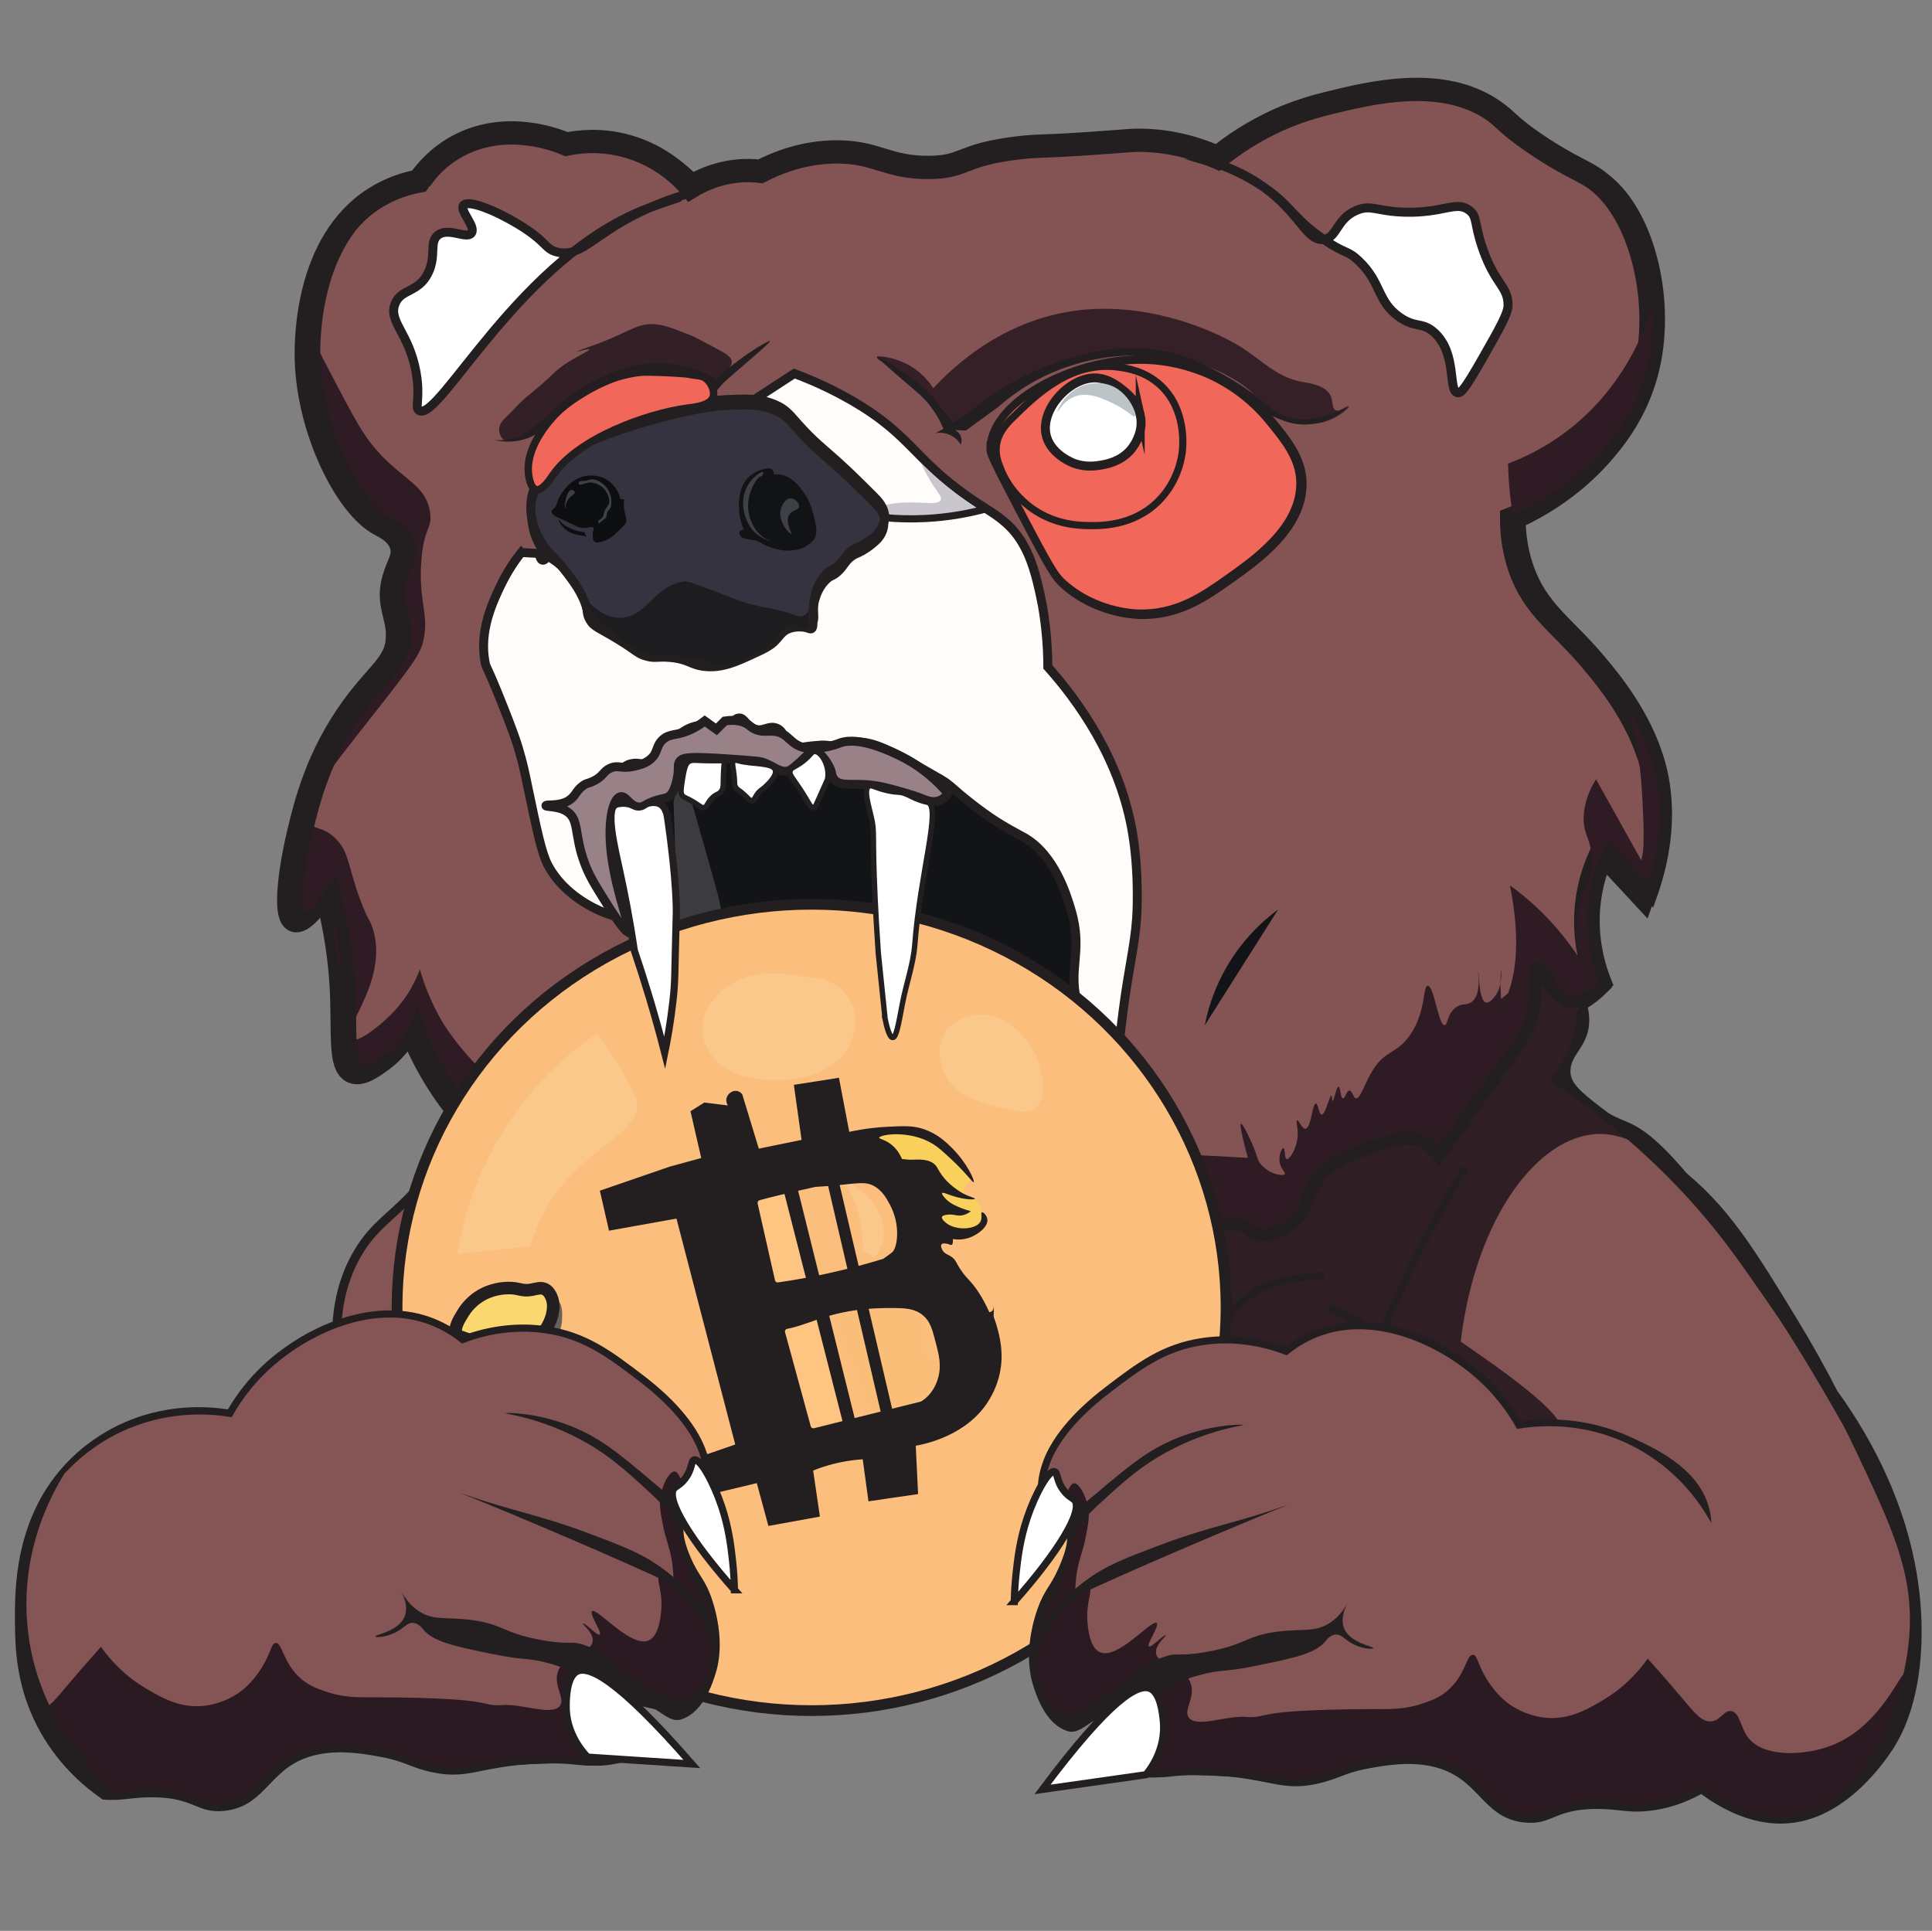 <?xml version="1.0" encoding="UTF-8"?><svg id="Layer_1" xmlns="http://www.w3.org/2000/svg" viewBox="0 0 680 679.68"><rect x="0" y="0" width="680" height="679.68" fill="#808080" stroke="none"/><defs><style>.cls-1{fill:#1d1d20;}.cls-2{fill:#3c3c40;}.cls-3,.cls-4,.cls-5,.cls-6,.cls-7,.cls-8,.cls-9,.cls-10,.cls-11,.cls-12,.cls-13,.cls-14,.cls-15,.cls-16,.cls-17,.cls-18,.cls-19{stroke:#231f20;stroke-miterlimit:10;}.cls-3,.cls-7,.cls-10,.cls-19{fill:#fff;}.cls-3,.cls-13,.cls-14{stroke-width:2.52px;}.cls-20{fill:#2e1b24;}.cls-21{fill:#2c1a23;}.cls-22{fill:#0d0e10;}.cls-4,.cls-8,.cls-23,.cls-13,.cls-17,.cls-18{fill:none;}.cls-4,.cls-9{stroke-width:4.41px;}.cls-5{fill:#fcbe7c;stroke-width:3.78px;}.cls-24{fill:#fad05c;}.cls-25{fill:#f9c88a;}.cls-6{fill:#988288;}.cls-6,.cls-8,.cls-12,.cls-15,.cls-19{stroke-width:3.15px;}.cls-26{fill:#0c0e0f;}.cls-27{fill:#121315;}.cls-28{fill:#3f3f48;}.cls-29{fill:#352028;}.cls-30{fill:#fbbe78;}.cls-7,.cls-16{stroke-width:1.89px;}.cls-31{fill:#331f26;}.cls-32{fill:#fdc581;}.cls-33{fill:#c4bfbd;}.cls-9{fill:#fbd76f;}.cls-10{stroke-width:3.17px;}.cls-34{fill:#2b1c22;}.cls-35{fill:#c9c7cd;}.cls-11{fill:#835453;stroke-width:8.2px;}.cls-36{fill:#769bb9;}.cls-37{fill:#bcc4c8;}.cls-38{fill:#855555;}.cls-12{fill:#fefdfa;}.cls-39{fill:#676158;}.cls-40{fill:#121417;}.cls-14{fill:#f1685a;}.cls-41{fill:#b7c3c9;}.cls-15{fill:#363341;}.cls-16,.cls-42{fill:#231f20;}.cls-43{fill:#2f1e24;}.cls-17{stroke-width:2.69px;}.cls-18{stroke-width:3.81px;}</style></defs><path class="cls-11" d="m139.94,224.26c.21-7.47-3.86-11.67-1.37-20.5,1.41-4.98,3.84-7.67,2.73-11.61-1.27-4.54-6.11-6.78-7.51-7.51-11.79-6.15-25.27-32.81-25.96-58.07-.16-5.97-.41-41.17,23.91-56.7,5.78-3.69,11.49-5.34,15.71-6.15,2.5-3.57,6.84-8.61,13.66-12.3,17.26-9.33,35.44-1.89,38.26-.68,4.15-.85,11.97-1.85,21.18.68,12.34,3.39,19.75,11.1,22.54,14.35,3.23-1.96,8.61-4.63,15.71-5.47,3.4-.4,6.42-.29,8.88,0,5.74-2.95,15.06-6.77,26.64-6.83,14.29-.08,17.9,5.62,32.79,5.47,12.81-.14,10.69-4.36,30.74-6.83,8.35-1.03,8.57-.28,32.11-2.05,7.6-.57,9.1-.77,12.3-.68,11.3.29,20.36,3.42,26.3,6.04,4.92-4,12.32-9.24,22.2-13.56,2.6-1.14,8.23-3.46,16.4-5.47,15.26-3.75,38.76-9.52,56.7,1.37,5.53,3.35,5.06,4.97,15.71,12.3,9.91,6.82,16.46,9.64,19.81,11.61,16.54,9.74,25.08,39.92,20.5,64.9-7.27,39.57-45.49,55.12-47.82,56.02-.01,4.07.4,10.21,2.73,17.08,4.92,14.48,14.06,19.49,25.28,32.79,4.96,5.88,16.43,19.48,21.18,36.66,2.2,7.95,5.01,24.09-2.96,46.46-4.83-5.21-9.66-10.41-14.49-15.62-1.93,3.95-4,9.34-5.03,15.95-2.15,13.86,1.54,25.11,3.8,30.63-3.95,3.86-8.8,7.28-13.21,6.15-6.45-1.65-8.6-12.17-10.7-11.61-1.61.42-.53,6.62-1.37,12.98-1.08,8.17-4.88,13.2-11.84,22.77-5.31,7.3-12.1,16.76-21.63,30.29-1.26-1.7-3.53-4.19-7.06-5.47-2.24-.81-5.6-1.36-14.12,1.59-10.48,3.63-17.63,6.11-22.32,12.98-3.98,5.83-1.89,8.54-6.6,13.21-.36.36-7.28,7.05-13.89,5.24-2.71-.74-3.03-2.27-5.69-3.19-4.32-1.49-8.83.78-12.98,3.19-7.01,4.07-10.52,6.11-17.53,12.98-13.69,13.41-30.22,2.67-62.17,12.3-23.9,7.2-22.91,15.71-38.26,15.71-12.2,0-18.47-5.36-45.77-21.18-28.15-16.31-22.88-11.41-42.36-23.23-30.23-18.34-46.3-28.33-59.44-47.82-6.01-8.93-9.57-17.12-11.61-22.54-1.13,2.74-3.81,8.13-9.56,12.3-3.36,2.44-7.3,5.29-10.25,4.1-4.98-2.02-3.2-14.01-4.1-30.06-.46-8.2-1.75-19.69-5.47-33.48-3.55,5.19-8.29,11.24-10.93,10.25-4.18-1.57-1.2-20.07,1.37-30.74,2.49-10.35,6.54-27.15,19.13-44.41,9.04-12.39,15.46-15.39,15.71-24.59Z"/><g id="Body"><path class="cls-38" d="m554.26,351.67s7.94,2,.43,17.02c0,0,0,0,0,0h0c-1.06,2.73-2.82,4.25-4.38,5.53-2.69,2.2-3.03,3.02-3.14,4.04-.3,2.87,4.83,5.44,9.99,8.43,5.28,3.05,9.98,7.03,15.28,10.02,16.56,9.34,38.94,42.36,38.94,42.36,16.85,27.78,33.7,55.57,50.56,83.35-15.79,30.77-34.44,44.46-47.14,51.24-104.99,56.06-257.27-120.12-380.53-72.42-41.64,16.12-69.78,25.77-95.3,33.17-27.68,8.03-53.43.63-75.5,18.75-16.85,13.84-25.56,33.39-24.78,33.96,1.21.88,41.52-32.71,45.82-73.41.62-5.85.82-14.99,6.72-24.82,7.22-12.05,18.93-18.36,27.58-21.8.36-6.32,1.77-16.12,7.51-25.96,6.88-11.78,14.72-14.64,24.34-27.27,11.44-15.03,8.31-22.47,13.66-26.3,19.59-14,70.79,73.59,138.88,88.13,105.6,22.54,244.6-132.13,251.04-124Z"/><path class="cls-8" d="m551.93,352.7c.63.81,4.68,8.09,2.51,15.71,0,0,0,0,0,0,0,0,0,0,0,0-1.46,1.82-2.92,3.66-4.38,5.53-1.06,1.35-2.1,2.7-3.14,4.04.99,1.24,2.54,3.08,4.61,5.12,8.99,8.86,18.57,12.46,20.67,13.32,7.08,2.92,16.93,10.96,38.94,42.36,21.9,31.24,39.2,61.86,50.56,83.35-8.15,15.69-22.48,37.36-47.14,51.24-108.37,61.02-243.83-125.32-380.53-72.42-64.45,24.94-170.79,51.92-170.79,51.92h0c-2.08-20.93-3.42-34.38-3.42-34.39h0s16.23,3.07,25.28-2.28c12.32-7.28,4.97-26.69,19.81-40.99,4.79-4.61,9.99-7.07,13.66-8.43.34-6.64,1.78-16.37,7.51-25.96,5.51-9.2,11.43-12.37,18.79-20.18,15.74-16.72,12.53-28.64,19.46-33.1,19.68-12.68,62.7,67.64,123.55,84.4,103.83,28.61,256.84-128.55,264.04-119.25Z"/><path class="cls-43" d="m550.33,341.09c4.82,3.86,8.05,23.2,1.26,31.51-1.12,1.37-4.78,5.17-3.65,7.95.56,1.37,2.03,1.89,3.59,2.56,3.75,1.63,6.86,4.48,10.42,6.49,3.63,2.05,10.29,6.99,23.57,19.64-10.42-9.28-18.74-10.17-22.89-10.08-21.15.5-43.24,29.26-48.51,73.1,17.23,11.74,37.07,26.37,34.84,30.74-2.85,5.6-40.34-8.5-53.29-12.98-94.2-32.6-206.36-16-247.18-8.49,0,0-15.79,3.27-15.84,3.02-.03-.16,100.41-.51,188.53-49.87,71.87-40.26,117.43-102.98,129.15-93.6Z"/></g><path class="cls-40" d="m225.14,286.89c3.01-16.24,16.53-26.45,17.42-27.1,16.35-11.99,31.92,2.08,86.42,8.88,25.13,3.14,32.05,1.62,40.31,8.88,11.26,9.9,11.7,24.43,13.66,52.95,5.19,75.31,9.47,79.24,4.1,83.52-30.76,24.53-173.04-67.04-161.91-127.13Z"/><path class="cls-20" d="m110.42,120.85c.71-.18,1.49,2.11,7.47,13.46,2.71,5.15,6.19,11.75,8.43,15.49,11.29,18.85,23.25,18.49,25.05,30.57.86,5.81-2.19,5.21-3.07,16.91-1.03,13.72,2.36,17.97,1.02,26.64-.85,5.52-2.95,8.48-14.35,23.06-21.62,27.66-29.2,36.39-26.3,42.09,1.76,3.46,5.17,1.47,9.9,6.58,4.43,4.79,3.77,9.06,8.2,21.01,2.84,7.68,3.56,7.12,4.61,10.76,5.26,18.22-11.67,35.72-8.26,38.47,2.25,1.82,10.92-4.78,15.95-10.29,4.88-5.35,7.41-10.83,8.71-14.35,1.41,4.91,3.84,11.68,8.2,18.96,0,0,9.04,15.11,25.11,26.13,35.18,24.14,136.28,16.15,233.13,19.98,11.04.44,19.92.94,24.99,1.25-2.63-9.71-2.81-11.89-2.45-12.01.54-.19,2.71,4.19,3.96,7.08,2.01,4.67,1.72,5.67,3.27,7.44,2.87,3.25,7.62,4.08,8.2,3.19.4-.62-1.46-1.7-1.82-4.33-.34-2.46.83-4.84,1.37-4.78.65.07.25,3.68,1.14,3.87,1.06.23,4-4.34,3.87-9.34-.05-2.16-.68-4.16-.23-4.33.58-.22,1.72,3.08,2.96,2.96,1.98-.19,2.41-8.89,3.64-8.88.82,0,1.05,3.81,2.05,3.87,1.35.08,2.75-6.74,3.42-6.6.33.07.18,1.79.46,1.82.47.06,1.3-5.05,2.05-5.01.66.04.71,4.01,1.59,4.1.75.07,1.23-2.72,2.28-2.73,1.01-.02,1.24,2.55,2.28,2.73,1.59.28,3.06-5.47,6.15-10.25,4.22-6.53,7.6-5.31,12.07-10.93,6.61-8.31,5.17-18.45,7.06-18.45,2.22,0,3.76,14.01,5.92,13.89,1.17-.07.87-4.16,4.1-6.38,2.24-1.53,3.7-.48,5.47-1.82,3.62-2.76,2.03-10.69,2.28-10.7.28-.01.08,10.29,2.73,10.93,1.27.31,2.76-1.7,3.19-2.28,2.92-3.93,2.07-9.34,2.05-9.34-.03,0-.57,11.63.68,11.84.89.15,2.54-5.5,2.73-6.15,1.72-5.87,3.48-16.78-.23-35.3,2.73,1.97,5.56,4.23,8.43,6.83,8.1,7.37,13.8,15.09,17.76,21.63-2.24-5.56-2.76-10.22-2.73-13.66.08-11.83,6.47-15.31,5.24-25.96-.7-6.03-3.01-7.16-2.73-13.21.25-5.57,2.47-10.04,4.33-12.98,5.47,9.79,10.93,19.58,16.4,29.38.25-3.49.51-8.99.23-15.71-.67-16.25-1.66-40.18-15.71-55.57-2.71-2.96-6.45-6.21-12.3-13.44-4.46-5.51-7.79-10.42-9.11-12.52-9.13-14.55-10.28-35.29-10.48-43.27,6.08-2.3,13.05-5.73,20.04-10.93,23.55-17.53,30.93-43.01,33.25-53.06.63,6.2.96,15.91-1.59,27.33-1.87,8.35-6.31,28.22-22.54,40.99-13.05,10.26-22.1,6.8-25.28,15.03-4.25,11,8.2,26.86,15.71,36.44,5.44,6.93,6.27,6.23,12.3,13.44,5.67,6.78,16.52,19.76,21.18,36.66,5.31,19.28.66,36.75-2.96,46.46-4.83-5.21-9.66-10.41-14.49-15.62-2.12,4.36-5.37,12.46-5.66,23.11-.29,10.71,2.54,19.01,4.44,23.48-2.82,2.72-8.87,7.92-13.21,6.15-1.02-.42-1.62-1.09-5.01-5.01-1.28-1.48-3.25-3.76-5.69-6.6.27,6.52-.74,11.5-1.64,14.7-2.03,7.21-6.66,13.89-15.85,26.96-2.03,2.88-1.81,2.49-7.34,10.24-4.25,5.96-7.71,10.86-10.01,14.13-1.14-1.68-3.42-4.44-7.06-5.47-3.26-.92-6.04,0-9.34,1.14-11.61,4-17.41,6-17.67,6.19-7.3,5.25-5.65,10.43-16.03,20.45-2.52,2.44-4.92,4.35-8.2,4.78-3.23.42-4.89-.9-9.61-1.7-.51-.09-5.7-.93-10.29-.17-8.3,1.37-14.38,7.93-19.72,13.71-3.78,4.08-4.39,5.72-7.51,7.29-5.3,2.65-10.75,1.53-12.98,1.14-13.42-2.36-27.17,1.14-34.38,2.97-8.1,2.06-6.39,3.24-33.67,14.18-6.95,2.79-8.95,3.47-11.87,3.8-13.52,1.53-24.62-6.93-29.15-10.25-31.12-22.79-48.67-19.64-95.9-56.29-9.3-7.22-20.24-16.35-28.89-31.62-4.13-7.28-6.54-13.85-7.97-18.45-1.63,5.8-4.32,9.66-6.14,11.85-1.71,2.06-4.1,4.53-8.05,5.8-2.02.65-6.62,2.13-8.88.02-2.97-2.78.74-9.29-.1-20.4-.14-1.85-.35-3.3-.45-3.8-.59-3.24-1.61-5.63-2.7-9.58-1.77-6.43-3.42-15.93-2.61-28.97-.15.92-.96,5.33-5.01,8.2-.44.31-3.7,2.94-5.92,2.05-4.26-1.7-2.5-15.41-1.82-20.72,1.74-13.61,3.15-24.57,10.48-36.44,4.76-7.7,12.57-16.66,20.72-28.79.73-1.09,2.27-3.41,3.6-6.76,2.56-6.44,2.52-12.05,2.49-13.38-.13-6.04-1.82-5.68-1.36-10.23.45-4.46,2.14-5.45,2.73-11.36.46-4.68-.36-6.43-.65-6.99-1.65-3.16-5.11-4.31-6.12-4.7-7.17-2.72-12.3-12.59-17.25-22.1-10.11-19.45-10.77-41.15-8.67-41.69Z"/><path class="cls-41" d="m321.98,332.45c-.82-.31-3.44,4.08-4.94,7.38-1.05,2.31-1.04,2.97-2.83,8.73-1.98,6.33-2.83,8.24-2.38,8.5.4.23,1.82-.86,6.56-7.4,4.02-13.72,4.23-16.97,3.59-17.22Z"/><path class="cls-36" d="m312.05,355.26c1.31-4.29,5.59-7.19,6.46-6.58.41.29-.18,1.18-.89,4.53-.88,4.13-.63,5.85-1.9,9.31-.66,1.8-.99,2.7-1.51,2.71-1.3.04-3.59-5.27-2.15-9.97Z"/><path class="cls-33" d="m231.75,334.05c-1.46,4.42-2.92,8.83-4.37,13.25,2.2,7.77,4.39,15.54,6.59,23.31,1.26-12.24,2.51-24.48,3.77-36.72-1.99.06-3.98.11-5.98.17Z"/><path class="cls-2" d="m237.06,282.25c.15,3.57.27,7.17.38,10.79.48,16.65.5,32.88.11,48.66,5.13-2.31,13.21-7.02,15.83-15.41,1.41-4.53.49-7.47-4.55-25.05-5.26-18.34-6.8-25.43-8.88-25.28-.8.06-1.86,1.18-2.88,6.29Z"/><g id="NOSE_EYES_EARS"><path class="cls-12" d="m183.47,194.47c-2.09,2.64-4.85,6.56-7.31,11.73-2.76,5.8-7.53,15.83-5.44,26.86.44,2.34.39.48,6.46,15.81,3.41,8.61,4.5,11.91,5.27,14.45,1.72,5.66,2.45,9.56,3.3,13.61,3.26,15.59,4.89,23.38,7.07,27.54,8.14,15.51,29.47,21.05,31.41,18.37,1.56-2.15-10.02-8.74-13.43-22.06-1.2-4.68-1.07-8.88-4.62-13.37-1.4-1.77-3.2-3.36-2.84-5.31.21-1.16,1.07-1.78,4.82-4.31,4.42-2.98,5.21-3.44,7.11-4.72,4.89-3.28,5.11-3.85,6.88-4.24,2.94-.65,3.58.64,6.42-.17,2.68-.77,4.42-2.57,5.79-3.99,2.75-2.86,1.87-3.62,3.83-5.34.32-.28,4.82-4.79,10.48-3.87,1.57.26,2.77.85,3.49,1.28,1.64-.35,3.29-.7,4.93-1.05.64-1.34,1.63-2.85,2.96-2.96,1.89-.16,2.45,2.64,5.31,3.79,3.3,1.32,5.07-1.41,8.02-.19,3.16,1.31,2.1,4.86,5.31,6.49,1.88.96,2.69-.04,10.28-.53,2.79-.18,2.62.64,5.69-.23,1.98-.56,5.13-1.18,8.91-.78,3.63.39,6.25,1.55,10.26,3.38,1.26.57,2.12,1.01,9.23,5.04,8.47,4.8,9.18,5.26,10.21,6.03,2.54,1.91,2.74,2.45,7.15,5.97,0,0,2.84,2.27,5.77,4.4,6.48,4.71,12.11,7.44,14.28,8.67,10.75,6.13,15.03,20.56,16.49,25.5,4.51,15.21-1.54,20.43,2.6,34.47,2.95,10.01,8.93,17.15,13.55,21.64.37-4.54,1.02-11.62,2.16-20.27,2.21-16.83,4-22.42,4.78-32.79,0,0,1.08-14.25-1.33-29.39-4.29-26.99-19.77-47.78-29.92-59.16,0-3.55-.16-8.28-.79-13.81-.27-2.34-.73-6.31-1.76-11.01-1.34-6.08-3.03-13.8-7.31-20.23-4-6.01-8.78-8.68-13.77-11.9-23.88-15.38-23.1-24.14-46.07-37.23-4.15-2.36-10.76-5.83-19.53-9.1-62.99,40.84-82.78,56.29-84.91,60.82-.24.51-2.27,5.18-3.69,4.9-.7-.14-1.03-1.42-1.19-2.38-2.1-.11-4.19-.23-6.29-.34Z"/><path class="cls-10" d="m427.96,57.52s7.94,2.32,16.74,8.3c9.99,6.8,10.11,10.85,21.18,18.45,7.86,5.39,8.17,3.6,12.3,7.51,8.15,7.73,6.42,14.23,14.35,19.81,5.74,4.04,8.01,1.58,12.3,5.47,8.15,7.37,4.74,20.54,8.2,21.18,1.2.22,2.56-1.19,8.88-12.3,5.92-10.39,8.88-15.65,8.88-18.45,0-6.79-4.43-7.11-8.88-19.81-3.17-9.04-1.8-11.37-4.78-13.66-4.56-3.5-8.98,1.02-22.54.68-9.99-.25-11.98-2.81-17.08-.68-7.22,3.01-6.79,9.62-11.61,10.25-5.99.78-8.28-9.22-21.18-18.45-8.55-6.12-16.74-8.3-16.74-8.3Z"/><path class="cls-19" d="m245.6,67.26s-7.88,1.88-16.8,5.78c-19.49,8.52-23.68,17.67-32.49,15.74-4.62-1.02-3.51-3.54-13.76-9.77-8.04-4.89-17.81-8.86-19.43-6.71-1.43,1.91,4.51,7.45,2.8,9.76-1.66,2.25-7.88-2.12-11.68.63-3.35,2.43-.51,7.29-3.59,13.46-3.53,7.07-9.6,5.4-11.64,10.9-2.32,6.22,4.83,10.03,7.39,23.74,1.74,9.36-.62,12.78,1.18,13.77,7.13,3.91,35.64-54.81,81.21-71.51,4.25-1.56,16.81-5.74,16.8-5.78Z"/><path class="cls-29" d="m308.67,125.82c-.39,1.02,6.88,3.43,14.75,9.81,5.82,4.72,9.68,9.75,12.12,13.46,4.07-2.28,10.04-5.57,17.37-9.35,16.79-8.66,25.18-13,29.72-14.18,24.81-6.45,52.58,5.18,60.38,15.12.54.69,2.09,2.78,4.87,4.69.6.42,9.1,6.07,18.7,2.99,5.17-1.66,8.39-5.12,8.28-5.29-.1-.15-3.03,2.26-4.78,1.28-1.38-.77-.81-2.94-1.71-4.95-1.73-3.87-7.79-4.6-9.91-4.95-9.27-1.56-14.4-7.89-22.54-12.81-8.64-5.23-31.87-15.63-57.22-12.3-26.15,3.44-43.47,20.03-50.21,27.33-1.38-2.14-4.17-5.81-8.99-8.36-4.82-2.55-10.49-3.36-10.83-2.49Z"/><path class="cls-31" d="m256.91,129.24c.44-.75.69-1.2.68-1.81-.03-1.81-2.29-3.09-5.81-4.95-4.87-2.59-7.31-3.88-8.43-4.33-6.56-2.62-9.84-3.94-13.38-4.04-6.65-.2-8.49,3.12-23.06,8.14,0,0-3.76,1.3-3.7,1.48.05.17,4.03-1.16,4.21-.74.17.41-3.38,2.01-7,4.21-5.8,3.52-4.99,4.44-15.37,12.75-1.44,1.16-3.62,3.6-6.72,6.66-1.21,1.2-2.52,2.5-2.62,4.33-.07,1.3.39,2.98,1.48,3.76,2.38,1.69,7.09-1.19,9.56-2.73,11.39-7.12,15.5-11.21,20.95-14.69,4.98-3.17,16.21-9.1,29.72-7.97,6.46.54,11.57,2.55,14.77,4.1,1.6-.77,3.47-2.06,4.7-4.16Z"/><path class="cls-35" d="m324.23,163.1c.66,1.47,1.64,3.5,3.02,5.82,2.7,4.55,4.37,5.87,3.85,7.03-.83,1.85-5.52.88-10.88.91-10.86.05-20.31,4.14-20.17,5.21.13,1.06,9.94,1.2,45.95-1.74-2.84-1.77-5.83-3.79-8.88-6.08-5-3.76-9.27-7.56-12.88-11.14Z"/><path class="cls-15" d="m248.07,232.54c6.1.62,11.13-1.68,16.4-4.1,4.61-2.11,6.91-3.17,8.92-5.38,1.4-1.54,2.25-3.07,4.4-3.85,2.71-.98,5.35-.46,5.35-.46,1.47.29,2.02.78,2.62.46,1.05-.57.56-2.72.57-5.12.01-4.35,1.66-9.52,4.9-12.41,1.59-1.42,1.96-.86,3.87-2.62,2.31-2.13,2.37-3.49,4.67-5.24,1.33-1.01,1.34-.57,3.87-2.05,2.35-1.37,4.13-2.41,5.58-4.33.57-.75,2.07-2.73,2.16-5.24.13-3.46-2.49-6.14-3.76-7.4-7.03-7-10.54-10.5-17.53-16.51-11.96-10.27-11.09-13.59-18.33-16.28-4.81-1.79-8.72-1.64-15.71-1.37-2.35.09-9.54.47-25.96,5.01-17.92,4.96-24.79,8.77-27.67,10.48-6.16,3.64-9.76,6.89-12.3,11.27-1.03,1.77-3.22,5.67-3.3,11.04-.1,5.96,2.45,10.36,3.87,12.75,2.5,4.21,3.32,3.18,9.22,10.93,2.86,3.76,4.24,6.06,5.35,8.54,1.46,3.25.98,3.48,2.05,5.24,1.87,3.06,3.86,3.23,10.48,7.29,6.19,3.8,6.63,5,10.02,5.81,2.99.72,3.63.01,7.74.34,6.84.54,7.31,2.66,12.52,3.19Z"/><path class="cls-13" d="m248.07,234.93c6.1.62,11.13-1.68,16.4-4.1,4.61-2.11,6.91-3.17,8.92-5.38,1.4-1.54,2.25-3.07,4.4-3.85,2.71-.98,5.35-.46,5.35-.46,1.47.29,2.02.78,2.62.46,1.05-.57.56-2.72.57-5.12.01-4.35,1.66-9.52,4.9-12.41,1.59-1.42,1.96-.86,3.87-2.62,2.31-2.13,2.37-3.49,4.67-5.24,1.4-1.06,1.8-.88,3.87-2.05,1.62-.92,3.57-2.27,5.58-4.33.89-1.08,2.1-2.91,2.16-5.24.09-3.49-2.47-6.11-3.76-7.4-7.03-7-10.54-10.5-17.53-16.51-11.96-10.27-11.09-13.59-18.33-16.28-4.81-1.79-8.72-1.64-15.71-1.37-2.35.09-9.54.47-25.96,5.01-17.92,4.96-24.79,8.77-27.67,10.48-6.16,3.64-9.76,6.89-12.3,11.27-1.03,1.77-3.22,5.67-3.3,11.04-.02,1.33-.01,7.3,3.87,12.75,2.94,4.12,4.56,3,9.22,8.55,1.66,1.98,3.83,4.6,5.35,8.54,1.66,4.3.56,5,2.05,7.62,1.57,2.76,3.15,2.79,10.48,7.29,6.19,3.8,6.63,5,10.02,5.81,2.99.72,3.63.01,7.74.34,6.84.54,7.31,2.66,12.52,3.19Z"/><path class="cls-27" d="m272.36,167.01c.02-.36,0-1.18-.56-1.71-.38-.36-1.02-.59-2.52-.3-3.63.72-5.85,2.99-5.85,2.99-3.6,3.69-3.41,8.98-3.33,11.19.11,3.11.94,5.62,1.67,7.3-.05,0-1.1,0-1.45.68-.29.57.09,1.23.17,1.37.73,1.29,2.65,1.13,5,1.67,2.53.58,2.17,1.2,5.33,2.3,1.93.68,4.37,1.53,7.52,1.29,1.34-.1,3.99-.34,6.45-2.22.8-.61,1.37-1.24,1.75-1.71.13-.23.31-.58.47-1.02.49-1.41.35-2.69.17-3.71-1.14-6.5-2.86-9.48-2.86-9.48-1.24-2.16-4.73-8.22-10.25-8.67-.72-.06-1.32,0-1.71.04Z"/><path class="cls-22" d="m194.47,180.88c-.15-.17-.34-.44-.34-.77,0-.55.56-.95.81-1.15,1.08-.88.86-1.82,1.92-3.93,0,0,.67-1.32,1.91-2.84.67-.82,2.52-3.09,5.52-4.16,2.67-.96,6.56-1.08,9.82,1.2,3.18,2.22,4.06,5.53,4.27,6.45.44.03.88.06,1.32.09-.1.73-.19,1.86-.04,3.2.28,2.52,1.15,3.55.64,5.04-.18.52-.73,1.06-1.84,2.13-1.98,1.92-2.96,2.88-4.31,3.59-1.38.73-4.14,1.8-5,.85-.5-.55-.53-1.5-.53-2.31,0-1.57.6-2.07.28-2.52-.51-.74-2.11.44-4.59,0-.52-.09-1.75-.67-4.19-1.81-2.26-1.06-1.63-.85-2.44-1.19-1.11-.46-2.38-.88-3.22-1.86Z"/><path class="cls-26" d="m206.54,188.94c-.49-.47-.7-1.01-.7-1.54-1-.3-1.48-.12-3.26-.69-1.02-.33-2.6-.85-4.18-2.09-1.19-.93-1.69-1.74-1.79-1.67-.15.11.72,2.08,2.52,3.5,1.12.88,2.19,1.23,3.37,1.62,2.1.69,2.14.23,4.05.88,0,0,0-.01-.01-.02Z"/><path class="cls-28" d="m213.4,171.51c-1.43-1.74-3.9-3.1-5.64-2.73-.56.12-1.08.43-2.22.51-.86.07-1.5-.04-1.75.34-.15.24-.15.64.04.85.49.55,1.84-.45,3.54-.6,2.58-.23,4.63,1.61,4.82,1.79,1.68,1.56,2.81,4.31,1.96,6.02-.29.59-.64.71-1.15,1.75-.6,1.23-.36,1.59-.81,2.43-.41.76-.81.85-1.63,1.41,0,.02,0,.03,0,.04.04.37.08.75.11,1.12.05-.05.09-.09.14-.14,1.57-1.53,2.52-1.63,2.69-2.65.05-.33,0-.58.17-1.07.26-.73.73-1.16.85-1.28.96-.98,1.16-5.01-1.15-7.81Z"/><path class="cls-28" d="m201.15,172.42c-.4.02-.74.34-1.11.94-1.39,2.29-1.28,5.79-1.07,5.81.15.01-.16-1.69.98-3.33,1.03-1.48,2.46-1.78,2.35-2.56-.07-.47-.66-.88-1.15-.85Z"/><path class="cls-23" d="m224.59,178.22c-.03.13,1.47.21,2.65,1.2,2.47,2.07,1.62,6.49,2.22,6.53.33.02.8-1.28.81-2.48.03-2.02-1.22-3.73-2.65-4.57-1.41-.84-3-.82-3.03-.68Z"/><path class="cls-28" d="m267.62,167.78c.07-.02.5-.11.77-.47.26-.35.34-.94.13-1.11-.43-.36-2.14.93-3.03,1.75-2.21,2.03-3.09,4.49-3.33,5.25-1.56,4.83.25,9.17,1.11,10.85.39.77,1.08,2.08,2.43,3.37,2.44,2.33,5.52,3.13,5.55,3.07.02-.04-1.1-.41-2.27-1.15-3.61-2.3-4.88-6.41-5.21-7.65-1.93-7.27,2.69-13.62,3.84-13.92Z"/><path class="cls-28" d="m281.24,178.38c.21-1.22-1.38-2.95-2.96-2.96-1.89-.01-3.05,2.43-3.42,3.64-1.34,4.49,3.18,9.11,3.64,8.88.41-.2-2.37-4.26-.68-6.83,1.08-1.65,3.19-1.44,3.42-2.73Z"/><g id="LE"><path class="cls-17" d="m194.66,167.07c-1.09,1.56-3.85,5.88-6.06,5.21-1.8-.55-2.33-4.04-2.48-5.01-.36-2.47-.58-8.24,5.25-16.4,10.37-14.52,27.76-19.6,35.26-19.84,1.86-.06,6.7.06,10.82.32,6.5.4,4.64.47,6.2.66,3.13.38,3.79.54,4.55,1.08,1.94,1.37,3.4,4.42,2.79,6.51-.92,3.15-6.39,3.67-9.19,4.04-13.97,1.88-38.07,10.45-47.14,23.43Z"/><path class="cls-23" d="m196.88,162.78c-.37-2.23-.67-6.12,1.13-10.13,4.64-10.32,18.57-10.98,19.71-11.02,6.27-.2,11.19,2.06,13.92,3.64-5.57,1.33-12.75,3.63-20.49,7.8-5.88,3.17-10.61,6.62-14.27,9.7Z"/><path class="cls-23" d="m202.53,157.72c.02-1.25.22-3.13,1.23-5.08,3.19-6.22,11.3-6.87,12.42-6.95,3.54-.23,6.47.72,8.41,1.61-4.05,1.67-8.24,3.53-12.55,5.61-3.31,1.59-6.48,3.2-9.51,4.82Z"/><path class="cls-14" d="m194.66,167.07c-1.09,1.56-3.85,5.88-6.06,5.21-1.8-.55-2.33-4.04-2.48-5.01-.36-2.47-.58-8.24,5.25-16.4,10.37-14.52,27.76-19.6,35.26-19.84,1.86-.06,6.7.06,10.82.32,6.5.4,4.64.47,6.2.66,3.13.38,3.79.54,4.55,1.08,1.94,1.37,3.4,4.42,2.79,6.51-.92,3.15-6.39,3.67-9.19,4.04-13.97,1.88-38.07,10.45-47.14,23.43Z"/><path class="cls-42" d="m259.98,126.82c-3.4,2.55-6.03,4.91-7.77,6.58-.48-.27-1.14-.64-1.95-1.05-3.14-1.58-5.79-2.42-7.06-2.8,0,0-3.62-1.07-7.39-1.45-9.89-1.01-17.44,1.9-21.26,3.42-8.67,3.45-16.77,9.52-20.74,13.64-.42.44-2.69,2.82-6.17,5.36-1.92,1.4-3.51,2.59-5.85,3.4-2.59.9-5.22,1.16-7.78,1.01,2.45.51,6.22.95,10.37-.24,6.11-1.76,8.58-5.77,15.4-11,1.15-.88,6.54-4.96,13.56-8.07,5.78-2.57,17.41-7.74,30.3-4.41,2.49.64,4.48,1.46,5.81,2.08.37.38.8.93,1.14,1.65.94,2.03.43,3.98.24,4.63.74-1.12,1.59-2.27,2.58-3.43,1.63-1.9,2.73-2.76,7.26-6.66,7.03-6.07,10.55-9.1,10.33-9.39-.29-.41-5.9,2.91-11.02,6.75Z"/></g><path class="cls-42" d="m338.14,156.53c-.37-.64-1.49-2.37-3.76-3.42-2.36-1.09-4.5-.74-5.21-.6.97-.51,1.94-1.02,2.9-1.54-1-2.41-2.76-5.93-5.81-9.48-1.63-1.9-2.73-2.76-7.26-6.66-7.03-6.07-10.55-9.1-10.33-9.39.3-.42,6.21,3.22,11.02,6.75,3.24,2.38,5.35,3.94,7.77,6.58,1.36,1.48,2.79,3.27,5.29,6.4,1.18,1.48,2.14,2.71,2.79,3.54.6-.41,1.21-.82,1.85-1.24,1.33-.86,2.63-1.66,3.91-2.39,2.86-2.47,7.51-6.19,13.79-9.79,7.22-4.14,36.53-19.58,62.81-9.43,13.31,5.14,22.89,12.55,22.89,12.55,5.27,4.08,7.53,6.88,12.3,8.37,8.01,2.49,16.18-.89,21.78-4.1-1.6,1.57-4.34,3.82-8.28,5.29-3.96,1.48-7.24,1.46-7.94,1.45-2.96-.05-5.51-.74-8.11-1.79-6.55-2.66-9.81-6.15-14.43-9.65,0,0-5.51-4.17-15.12-8.48-19.83-8.89-41.68-1.55-43.97-.83-11.28,3.57-19.8,9.42-25.7,14.6-3.79,2.76-7.57,5.52-11.36,8.28-1.28-.06-2.56-.11-3.84-.17.26.13,1.49.75,2.05,2.22.53,1.4.11,2.61,0,2.9Z"/><path id="Eyes" class="cls-18" d="m349.08,157.37c-.13,1.96.22,2.99,10.21,22.06,11.14,21.27,12.48,23.39,15.65,26.2,10.83,9.58,23.87,10.27,25.86,10.34,13.74.53,23.35-6.29,31.98-12.41,9.72-6.9,25.57-18.13,25.18-33.78-.21-8.45-5.58-14.86-10.89-21.37-7.21-8.85-15.32-13.47-19.73-15.61-2.24-1.09-11.24-5.27-23.13-5.76-24.25-.99-54.05,13.67-55.11,30.33Z"/><path id="Eyes-2" class="cls-14" d="m348.63,157.18c-.13,1.96.22,2.99,10.21,22.06,11.14,21.27,12.48,23.39,15.65,26.2,10.83,9.58,23.87,10.27,25.86,10.34,13.74.53,23.35-6.29,31.98-12.41,9.72-6.9,25.57-18.13,25.18-33.78-.21-8.45-5.58-14.86-10.89-21.37-7.21-8.85-15.32-13.47-19.73-15.61-2.24-1.09-11.24-5.27-23.13-5.76-24.25-.99-54.05,13.67-55.11,30.33Z"/><path class="cls-14" d="m352.39,165.54c3.35,8.05,9.48,12.52,11.29,13.76,7.77,5.31,15.62,5.62,18.93,5.7,4.26.11,16.2.42,25.24-8.73,7.01-7.1,8.11-15.69,8.3-17.45.21-1.95,1.42-14.71-7.64-23.16-5.48-5.11-11.93-6.05-15.01-6.45-16.78-2.2-29.07,9.93-37.45,18.2-2.22,2.19-4.71,5.05-5.31,9.16-.53,3.6.63,6.49,1.66,8.96Z"/><path class="cls-19" d="m401.32,146c1.55,6.82-3.17,12.16-3.62,12.65-3.57,3.91-8.21,4.71-10.2,5.06-1.74.3-5.39.89-9.54-.63-.35-.13-7.62-2.91-9.54-9.17-2.91-9.48,8.11-21.35,17.44-20.87,4.48.23,8.16,3.28,9.54,4.43,1.77,1.47,4.91,4.07,5.92,8.54Z"/><path class="cls-37" d="m390.58,135.55c-4.18-1.44-8.37-.15-8.85,0-.43.14-1.51.51-2.76,1.24-4.81,2.79-7.09,7.82-6.76,8.07.28.22,1.81-3.5,5.78-5.17,4.92-2.07,10.68.83,13.95,2.41,5.05,2.45,6.88,4.92,7.44,4.43.9-.79-2.17-8.7-8.8-10.98Z"/></g><path class="cls-42" d="m432,471.12c.21-6.73,4.99-12.38,10.63-15.59,6.8-3.88,14.87-4.64,22.51-5.4,1.5-.15,1.52-2.51,0-2.36-8.28.82-17.07,1.67-24.34,6.1-6.08,3.71-10.93,9.93-11.16,17.26-.05,1.52,2.32,1.52,2.36,0h0Z"/><path class="cls-42" d="m488.48,467.4c6.11-14.83,13.12-29.3,20.96-43.29,2.22-3.97,4.52-7.89,6.87-11.78.79-1.3-1.25-2.49-2.04-1.19-8.41,13.88-15.98,28.26-22.65,43.05-1.88,4.17-3.68,8.36-5.42,12.59-.58,1.41,1.71,2.02,2.28.63h0Z"/><path class="cls-42" d="m468.22,462.22c3.52,1.81,7.03,3.61,10.55,5.42.76.39,1.71.2,2.16-.57.41-.71.19-1.77-.57-2.16-3.52-1.81-7.03-3.61-10.55-5.42-.76-.39-1.71-.2-2.16.57-.41.71-.19,1.77.57,2.16h0Z"/><path class="cls-40" d="m424.04,360.92c.94-4.82,2.69-11.03,6.12-17.68,6.12-11.89,14.51-19.25,19.72-23.12-8.61,13.6-17.23,27.2-25.84,40.8Z"/><path class="cls-13" d="m311.38,182.22c4.22.39,9.02.56,14.27.3,8.4-.42,15.66-1.84,21.49-3.43"/><path class="cls-4" d="m142.65,223.99c.21-7.47-3.86-11.67-1.37-20.5,1.41-4.98,3.84-7.67,2.73-11.61-1.27-4.54-6.11-6.78-7.51-7.51-11.79-6.15-25.27-32.81-25.96-58.07-.16-5.97-.41-41.17,23.91-56.7,5.78-3.69,11.49-5.34,15.71-6.15,2.5-3.57,6.84-8.61,13.66-12.3,17.26-9.33,35.44-1.89,38.26-.68,4.15-.85,11.97-1.85,21.18.68,12.34,3.39,19.75,11.1,22.54,14.35,3.23-1.96,8.61-4.63,15.71-5.47,3.4-.4,6.42-.29,8.88,0,5.74-2.95,15.06-6.77,26.64-6.83,14.29-.08,17.9,5.62,32.79,5.47,12.81-.14,10.69-4.36,30.74-6.83,8.35-1.03,8.57-.28,32.11-2.05,7.6-.57,9.1-.77,12.3-.68,11.3.29,20.36,3.42,26.3,6.04,4.92-4,12.32-9.24,22.2-13.56,2.6-1.14,8.23-3.46,16.4-5.47,15.26-3.75,38.76-9.52,56.7,1.37,5.53,3.35,5.06,4.97,15.71,12.3,9.91,6.82,16.46,9.64,19.81,11.61,16.54,9.74,25.08,39.92,20.5,64.9-7.27,39.57-45.49,55.12-47.82,56.02-.01,4.07.4,10.21,2.73,17.08,4.92,14.48,14.06,19.49,25.28,32.79,4.96,5.88,16.43,19.48,21.18,36.66,2.2,7.95,5.01,24.09-2.96,46.46-4.83-5.21-9.66-10.41-14.49-15.62-1.93,3.95-4,9.34-5.03,15.95-2.15,13.86,1.54,25.11,3.8,30.63-3.95,3.86-8.8,7.28-13.21,6.15-6.45-1.65-8.6-12.17-10.7-11.61-1.61.42-.53,6.62-1.37,12.98-1.08,8.17-4.88,13.2-11.84,22.77-5.31,7.3-12.1,16.76-21.63,30.29-1.26-1.7-3.53-4.19-7.06-5.47-2.24-.81-5.6-1.36-14.12,1.59-10.48,3.63-17.63,6.11-22.32,12.98-3.98,5.83-1.89,8.54-6.6,13.21-.36.36-7.28,7.05-13.89,5.24-2.71-.74-3.03-2.27-5.69-3.19-4.32-1.49-8.83.78-12.98,3.19-7.01,4.07-10.52,6.11-17.53,12.98-13.69,13.41-30.22,2.67-62.17,12.3-23.9,7.2-22.91,15.71-38.26,15.71-12.2,0-18.47-5.36-45.77-21.18-28.15-16.31-22.88-11.41-42.36-23.23-30.23-18.34-46.3-28.33-59.44-47.82-6.01-8.93-9.57-17.12-11.61-22.54-1.13,2.74-3.81,8.13-9.56,12.3-3.36,2.44-7.3,5.29-10.25,4.1-4.98-2.02-3.2-14.01-4.1-30.06-.46-8.2-1.75-19.69-5.47-33.48-3.55,5.19-8.29,11.24-10.93,10.25-4.18-1.57-1.2-20.07,1.37-30.74,2.49-10.35,6.54-27.15,19.13-44.41,9.04-12.39,15.46-15.39,15.71-24.59Z"/><g id="BITCOIN"><ellipse class="cls-5" cx="285.64" cy="460.23" rx="145.89" ry="141.92"/><path class="cls-25" d="m343.62,357.18c-1.04.11-7.88.93-11.22,6.63-3.5,5.98-.47,12.73,0,13.77,3.9,8.69,13.96,11.02,21.42,12.75,4.71,1.09,7.8,1.76,10.2,0,4.29-3.15,3.1-11.66,1.53-16.32-2.97-8.8-12.04-17.86-21.93-16.83Z"/><path class="cls-25" d="m209.99,363.81c2.81,3.54,6.72,8.92,10.48,16.04,2.47,4.67,3.7,7,3.8,8.44.68,10.19-15.85,14.77-28.05,31.11-5.46,7.32-8.23,14.54-9.69,19.38-8.5.85-17,1.7-25.5,2.55,1.66-10.36,5.99-28.63,18.87-47.43,10.31-15.04,22.09-24.59,30.09-30.09Z"/><path class="cls-25" d="m282.92,343.91c-1.5-.39-19.58-4.78-29.78,5.75-1.61,1.66-6.22,6.43-5.93,13.12.22,5.01,3.08,8.5,4.08,9.69,3.83,4.56,8.88,5.91,11.73,6.63,10.89,2.76,29.37,1.31,35.7-10.71.64-1.21,4.6-9.08.51-16.32-3.01-5.33-9.34-8.45-16.32-8.16Z"/><path class="cls-24" d="m304.41,401.02c-2.15,4.05,2.25,10.02,7.59,17.28,5.96,8.1,13.72,18.63,23.41,17.88,3.81-.29,8.96-2.41,10-6.29.88-3.28-1.21-7.71-2.95-8.1-.19-.04-.75-.12-1.45-.45-.05-.02-1.28-.6-1.64-1.25-.62-1.11.44-3.26,2.66-5.16-1.32-2.78-5.97-11.7-16.09-15.58-7.48-2.87-18.86-3.34-21.53,1.68Z"/><path class="cls-25" d="m296.87,415.49c1.69,2.65,3.79,6.59,5.22,11.7,1.46,5.22,1.67,9.77,1.58,12.95,1.36.85,2.72,1.7,4.08,2.55.92-1.08,2.22-2.91,2.89-5.44,1.44-5.46-1.12-10.1-2.21-12.07-3.52-6.38-9.51-8.92-11.56-9.69Z"/><path class="cls-30" d="m293.81,461.22c4.53,13.49,9.07,26.98,13.6,40.46,6.43-3.72,11.7-7.15,15.64-9.86,8.88-6.09,10.68-8.23,10.37-10.2-.38-2.47-5.67-1.46-7.65-5.1-1.54-2.83.65-4.97-.17-8.67-1.14-5.13-6.88-7.89-8.84-8.84-10.3-4.97-21.56,1.4-22.95,2.21Z"/><path class="cls-32" d="m277.14,414.41c-4.57,1.74-9.14,3.48-13.71,5.21,1.64,12.7,4,26.49,7.37,41.14,4.12,17.94,9.06,34.12,14.17,48.4,5.25-1.51,10.5-3.02,15.75-4.53-7.86-30.07-15.72-60.15-23.58-90.22Z"/><g id="Coin"><g id="B"><path class="cls-42" d="m300.5,508.35c-.31.03-.59-.06-.71-.1-.94-.29-1.42-1.09-1.56-1.35-7.55-29.57-15.1-59.14-22.65-88.7-.07-.25-.03-.5.1-.71.15-.27.42-.38.57-.44.57-.22,1.98-.66,3.85-1.16,7.48,30.07,14.96,60.15,22.44,90.22-.39,1.25-1.17,2.17-2.04,2.24Z"/><path class="cls-42" d="m316.8,507.54c-.18.13-.47,0-.71-.1-.76-.29-1.93-.49-3.69-.09-7.18-30.83-14.36-61.66-21.54-92.49h0c-.52-.5.96,1.31,1.68,1.37.51.04,1.22-.48,2.17-2.62,7.07,30.15,14.13,60.3,21.2,90.45.68,1.46,1.34,3.14.89,3.47Z"/><path class="cls-42" d="m352.29,481.17c.92-7.16-1.11-13.36-2.04-16.21-.21-.63-.39-1.15-.52-1.49.09-3.14.09-3.84.06-3.84-.03,0,.09,1.3-.68,1.93-.31.25-.67.32-.91.34-2.33-5.22-4.62-8.43-6.35-10.43-1.32-1.54-2.48-2.55-3.97-4.87-1.46-2.28-1.49-3.09-2.83-4.08-1.36-1-2.52-1.04-3.32-2.42-.35-.6-.73-1.64-.31-2.12.34-.38,1.08-.29,1.59-.23,1.13.14,1.52.64,1.93.45.27-.12.55-.55.45-2.04,1.28.2,3.54.36,6.01-.57,2.82-1.06,6.42-3.72,6.12-6.35-.16-1.41-1.43-2.67-1.93-2.49-.52.18.22,1.79-.45,3.17-1.42,2.9-8.41,3.38-11.95.71-.26-.2-1.94-1.47-1.65-2.29.09-.25.37-.49,1.36-.68,2.21-.43,3.39.27,4.99.23.94-.03,2.26-.32,3.83-1.52-2.54-.68-4.5-1.54-5.87-2.22-.77-.39-2.16-1.14-3.4-2.61-.4-.47-1.06-1.26-.86-1.56.32-.46,2.29.67,5.28,1.45,3.02.79,6.15.96,6.26.55.1-.4-2.73-.71-6.03-3.04-1.52-1.08-4.31-3.05-6.41-6.5-.81-1.33-.99-2.02-1.98-2.8-1.74-1.37-3.99-1.43-5.33-1.47-1.57-.05-2.75.21-5.21-.11-.31-.04-.56-.08-.72-.11-.6-1.42-1.57-3.16-3.24-4.65-2.51-2.24-4.82-2.33-4.76-2.83.13-1.05,10.52-2.87,18.81,2.15,1.95,1.18,3.46,2.58,6.49,5.38,5.43,5.02,7.59,8.39,7.96,8.13.48-.33-2.25-6.68-7.65-12.04-2.08-2.06-5.03-4.92-9.75-6.57-3.74-1.31-6.77-1.19-12.69-.91-3.39.16-8.11.6-13.71,1.81-1.21-6.35-2.42-12.69-3.63-19.04-5.29.83-10.58,1.66-15.87,2.49.91,6.46,1.81,12.92,2.72,19.38-5.02,1.03-10.03,2.06-15.05,3.08-1.94-6.37-3.89-12.75-5.83-19.12-.21-.27-.86-1.02-1.9-1.19-1.57-.26-3.22.94-3.62,2.49-.32,1.25.27,2.32.44,2.61-2.76-.34-5.52-.68-8.27-1.02-1.62,1.02-3.25,2.04-4.87,3.06,1.26,5.49,2.52,10.98,3.78,16.47-3.68,1.01-7.36,2.01-11.04,3.02-8.21,2.83-16.43,5.65-24.64,8.48,1.07,4.69,2.15,9.38,3.22,14.08,7.92-1.42,15.83-2.84,23.75-4.26,6.89,26.51,13.79,53.01,20.68,79.52-12.23,4.35-17.17,5.71-18.51,5.68-.19,0-1.16-.06-1.44.44-.28.49.25,1.27.37,1.46.68,1.06,1.59,3.89,2.78,10.88.01.06.09.38.42.59.2.13.46.18.71.12,7.75-1.86,15.51-3.71,23.26-5.57,1.36,5.02,2.72,10.05,4.08,15.07,6.04-1.1,12.09-2.19,18.13-3.29-.79-5.4-1.59-10.81-2.38-16.21.98-.4,2-.78,3.06-1.13,5.2-1.75,10.1-2.55,14.39-2.83.67,4.93,1.35,9.86,2.02,14.8,5.82-.85,11.65-1.7,17.47-2.56-.28-5.67-.56-11.35-.83-17.02,2.68-.46,18.42-3.43,26-16.42.94-1.61,3.24-5.64,3.97-11.33Zm-85.62-57.57c-.11-.49.18-.98.66-1.11,8.2-2.23,19.67-4.69,19.67-4.69,14.38-.77,17.44-2.73,21.64.35,2.18,1.6,3.27,3.53,4.36,5.5,4.19,7.49,2.79,15.34,1.2,16.98-.59.61-3.16,2.37-3.24,2.42-.03.02-.07.04-.07.04-.04.02-.08.03-.12.05-4.39,1.36-9.04,2.65-13.92,3.84-8.13,1.98-15.84,3.42-23.02,4.45-.49.07-.94-.25-1.05-.73-2.04-9.03-4.09-18.06-6.13-27.1Zm63.51,61.42c-1.7,6.19-6.1,8.36-6.12,8.36-.01,0-.03,0-.03,0-.02,0-.03,0-.05.01-12.5,3.12-24.99,6.24-37.49,9.36-.5.12-1-.17-1.13-.66-3.02-11.05-6.04-22.1-9.05-33.15-.14-.53.19-1.07.73-1.17,9.33-1.78,16.49-7.76,38.46-7.32,3.06.06,6.58.19,9.43,2.62,2.51,2.14,3.25,5.01,4.42,9.52,1.13,4.36,2.07,7.99.85,12.41Z"/><path class="cls-23" d="m333.96,523.93l-6.35,2.09c-.52.17-1.07-.14-1.21-.67l-35.93-145.08c-.12-.48.15-.96.62-1.12l6.35-2.09c.52-.17,1.07.14,1.21.67l35.93,145.08c.12.48-.15.96-.62,1.12Z"/></g></g></g><path class="cls-39" d="m196.22,457.82c1.86,1.08,1.69,4.68,1.59,6.91-.03.67-.47,7.66-6.57,11.67-5.83,3.84-14.31,3.32-15.75.23-2.56-5.48,15.73-21.74,20.74-18.81Z"/><path class="cls-9" d="m173.66,476.3c2.99.47,6.23.94,9.86-.57,2.97-1.23,4.7-3.17,6.23-4.87,1.35-1.5,4.29-4.87,4.87-9.63.3-2.46-.19-3.94-.57-4.76-.3-.65-.89-1.94-2.15-2.61-1.5-.79-2.99-.21-4.65.11-3.79.73-4.33-.69-8.61-.57-1.33.04-5.74.22-10.09,3.06-.96.63-3.6,2.48-5.67,5.89-1.57,2.58-2.97,4.9-2.38,7.25,1.2,4.8,9.76,6.15,13.15,6.69Z"/><g id="LEFT_HAND"><path class="cls-38" d="m83.04,512.56c-3.69-1.8-11.56-4.95-20.4-2.77-12.84,3.16-18.94,15.39-22.64,22.81-10.55,21.15-6.48,42.12-4.1,54.43,1.99,10.27,5.56,28.16,19.81,39.62,6.29,5.06,10.7,5.95,12.98,6.15,11.27.96,20.18-8.84,24.25-13.32,2.99-3.29,7.76-9.44,10.76-18.96,4.24,1.07,10.66,2.28,18.45,2.05,9.95-.29,15.29-2.73,23.06-4.1,7.1-1.25,17.51-1.84,31.08,1.71,5.11,2.51,34.17,16.54,40.48,8.71,2.62-3.25,2.97-12.33-.61-14.77-.33-.22-.46-.23-1.85-.75,0,0-2.19-.81-8.14-3.42-5.29-2.32-12.86-6.77-15.01-8.05,4.54,2.13,7.99,4.19,10.25,5.64,4.55,2.91,6.11,4.51,9.91,5.81,3.04,1.04,5.97,2.08,9.09,1.04,5.3-1.76,8.93-8.71,7.61-14.78-.77-3.53-3.02-5.82-4.16-6.83.47-.81,1.11-2.07,1.57-3.69,0,0,.84-3.02.41-6.42-1-8.06-9.27-14.76-7.51-18.67,1.5-3.34,8.93-.65,12.3-4.78,3.52-4.32-.05-12.64-1.37-15.71-8.2-19.12-31.66-35.48-42.36-42.36-7.21-2.69-18.89-7.04-35.87-13.32-7.57-2.8-11.46-4.2-16.74-4.44-14.46-.65-25.43,7.25-28.69,9.56-18.78,13.31-21.97,35.03-22.54,39.62Z"/><path class="cls-34" d="m38.12,591.81c.66-.36,3.26,6.95,10.76,11.78.97.62,9.05,5.66,18.96,4.1,10.62-1.68,19.58-10.35,23.06-22.03,8.68,4.94,16.44,7.66,22.03,9.22,11.78,3.29,20.49,3.28,37.05,3.27,5.6,0,8.65-.22,12.31-1.34,9.14-2.79,9.96-8.44,16.74-10.65,15.61-5.09,28.45,6.52,33.3,1.02,3.66-4.15-2.57-12,2.9-20.67,2.21-3.49,3.55-2.74,4.78-5.47,4.4-9.74-11.12-23.08-7.51-27.5,1.32-1.61,4.66-1.39,7.51-1.2,5.06.34,7.29,2.54,8.2,1.71,2.19-2.02-9.12-16.36-7.69-17.59.83-.71,5.68,2.35,8.71,7,.27.42,5.75,9.12,2.39,18.1-2.69,7.19-8.4,7.46-8.54,12.98-.13,5,4.59,7.42,3.47,11.8-.68,2.65-3.07,4.32-4.83,5.28,1.1.65,2.82,1.87,4.27,3.93.84,1.19,3.37,4.78,2.39,9.05-1.14,4.94-6.13,7.07-7.17,7.51-3.33,1.42-4.42.24-6.9,1.22-6.23,2.45-4.24,11.67-9.21,15.29-5.48,3.99-12.82-3.69-31.2-7.97-6.41-1.49-16.34-3.81-28.69-2.22-9.41,1.21-12.98,3.81-23.06,4.1-7.82.23-14.25-.99-18.45-2.05-1.37,4.36-7.92,23.6-25.22,30.13-3.33,1.26-9.85,3.72-16.28,1.13-3.12-1.25-5.92-3.57-13.83-17.93-5.8-10.53-11.08-21.57-10.25-22.03Z"/><path class="cls-16" d="m134.96,602.74c-7.7,1.37-10.92,2.02-15.94,2.05-5.54.04-10.11-.7-13.21-1.37-1.98,3.38-4.93,8.16-8.88,13.66-5.57,7.75-8.44,11.66-12.65,13.81-7.85,4-15.87,2.12-17.59,1.67-4.97-1.29-8.26-3.78-9.71-4.9-14.26-11.04-19.83-38.63-20.15-40.17-2.64-12.9-8.12-39.76,6.28-62.19,6.49-10.1,13.47-13.66,16.17-14.72,9.9-3.89,19.43-1.35,24.85.88,1.26-8.6,5.9-27.08,22.77-39.03,3.04-2.16,14.11-9.78,29.17-9.74,2.11,0,7.02.17,21.44,4.94,7.86,2.6,18.89,6.69,31.8,12.99,9.92,6.5,34.68,24.12,42.67,42.75,1.4,3.26,5.11,11.92,1.23,16.69-1.95,2.4-4.86,2.68-7.43,2.93-2.15.21-4,.38-4.78,1.73-1.01,1.74.45,4.34,2.13,7.34,2.21,3.94,4.95,8.83,3.43,14.3-.16.56-.33,1.05-.53,1.49-.65,1.49-1.15,1.79-1.33,2.33-.57,1.76,3.21,3.28,5.19,7,1.75,3.29,1.21,6.66,1.06,7.43-.76,3.88-3.31,6.16-4.44,7.17-3.42,3.06-7.29,3.73-8.94,3.91,4.92,2.4,7.89,6.6,7.57,10.66-.3,3.83-3.41,6.21-3.64,6.38-3.46,2.53-8.29,2.21-24.37-2.96-5.05-1.62-11.66-3.87-19.36-6.83-9.18-3.41-16.57-3.86-21.63-3.64-2.56.11-8.77,1.21-21.18,3.42Zm-47.97,22.71c4.38-3.66,10.93-12.35,16.71-24.93,7.93,1.95,14.31,2.16,18.45,2.05,18.26-.49,24.35-8.18,40.14-5.75,1.59.24.25.12,14.01,3.36,13.96,3.28,14.84,3.29,18.13,4.61,6.85,2.75,8.26,4.83,10.68,3.87,4.85-1.91,6.42-13.14,2.83-16.09-.52-.43-.8-.4-9.2-2.81-.48-.14-.98-.28-1.68-.5-2.42-.77-4.96-1.79-6.4-2.57-2.34-1.26-2.37-2.94-5.47-5.12-12.17-8.61-10.23-7.78-13.32-9.56-7.35-4.25-7.78-3.24-14.01-6.49-8.77-4.58-14.07-11.44-13.66-11.96.48-.61,8.75,7.86,20.5,11.61,1.76.56,4.74,1.37,8.54,3.42,2.77,1.49,3.98,2.56,7.51,4.78,3.09,1.94,5.81,3.41,7.86,4.44,5.47,3.42,10.93,6.83,16.4,10.25,1.24.98,6.05,4.55,12.3,3.76,1.41-.18,4.85-.62,7.51-3.42.63-.66,2.57-2.7,2.73-5.81.13-2.54-1.01-4.44-1.65-5.49-.65-1.05-1.43-1.88-1.64-2.09-.74-.77-1.43-1.3-1.87-1.61,0,0-.2-.14-.4-.27-1.69-1.11-79.4-44.49-79.16-45.02,0,0,54.25,25.14,63.97,33.1,1.3,1.07,3.68,2.49,8.44,5.33,1.97,1.18,6.55,3.86,7.89,2.61.4-.37.94-1.5,1.19-2.1.15-.35.29-.74.41-1.18,1.51-5.4-3.25-12.86-3.25-12.86-11.66-18.21-21.44-27.47-21.44-27.47-3.31-3.13-15.45-14.38-34.14-25.49-7.54-4.48-11.38-6.1-11.29-6.28.21-.42,22.67,8.02,40.2,22.33,10.55,8.61,15.83,12.92,17.7,17.47.63,1.54,1.97,5.35,5.47,7,2.75,1.3,5.9.81,7.63.54,2.17-.34,4.76-.74,6.14-2.23.66-.72,3.12-3.94-2.5-15.39-9.7-19.76-27.5-31.42-37.92-38.09-4.76-3.05-8.26-5.19-13.49-7.34-6.74-2.77-10.71-3.18-22.37-6.32-12.95-3.49-11.65-3.96-15.71-4.61-16.27-2.63-30.29,5.94-31.74,6.85-20.06,12.63-21.98,36.38-22.15,38.97l-.16,1.28-1.17-.53c-4.87-2.19-14.53-5.28-24.54-1.35-2.53.99-9.07,4.34-15.26,13.98-13.98,21.78-8.6,48.12-6.02,60.78,3.74,18.33,10.48,31.84,19.48,39.07,2.89,2.32,6.84,5.5,12.46,5.94,1.04.08,1.97.05,2.82-.05,1.83-.22,3.39-.7,5.03-1.43,2.96-1.3,6.39-3.42,8.51-5.2Z"/><path class="cls-3" d="m219.34,536.32c-1.76,3.53.01,7.24,3.57,14.38,3.31,6.65,10.39,18.35,13.67,17.1,1.17-.44,1.36-2.51,1.74-6.66.37-4.01.06-9.53-1.77-18.71-1.24-6.21-1.91-9.35-4.35-10.71-3.92-2.18-10.69.26-12.85,4.59Z"/><path class="cls-7" d="m211.08,594.4c-3.4,4.99-6.8,9.97-10.2,14.96,3.09.83,6.34,1.6,9.76,2.28,8.81,1.75,16.99,2.56,24.29,2.81-3.07-4.45-7.96-10.29-15.35-15.3-2.98-2.02-5.87-3.57-8.5-4.76Z"/></g><g id="right_hand"><path class="cls-38" d="m646.66,498.98c.15,1.85-2.67,3.28-4.12,1.38-3.67-4.83-8.88-7.37-14.91-7.82-4.89-.36-10.04,1.19-12.22,5.96-2.86,6.25-1.92,17.43-9.48,20.49-.01,0-.03,0-.04.01.22,4.32-.56,8.74.73,12.88.72,2.31-2.76,4.26-3.94,1.95-.09-.17-.16-.34-.24-.51,0,0,0,0-.01,0,0-.03-.01-.06-.02-.09-.26-.58-.48-1.17-.68-1.77-.06.39-.11.78-.17,1.17-3.05-5.02-11.54-17.46-28.01-25.28-17.37-8.24-33.22-6.41-38.94-5.47-2.67-4.68-6.59-10.31-12.3-15.71-12.88-12.18-36.2-24.41-57.39-17.08-5.75,1.99-9.91,4.92-12.3,6.83-5.61-2.15-16.32-5.36-29.38-3.42-13.78,2.05-22.5,8.71-33.48,17.08-16.98,12.95-20.81,23.35-21.86,26.64-2.22,6.92-1.22,10.74-.68,12.3,2.35,6.88,8.15,6.41,10.25,11.61,3.28,8.16-8.91,14.36-12.98,33.48-2.17,10.18-.48,16.73,0,18.45.27.96,4.11,15.67,11.61,16.4,2.19.21,3.35-.9,7.74-3.56,5.7-3.45,16.59-10.05,18.91-8.06,3.15,2.7-12,18.93-7.51,25.96,3.26,5.12,12.57-.27,34.84,1.37,17.75,1.31,21.33,5.43,33.48,2.73,7.32-1.63,8.99-3.79,18.45-5.47,5.43-.96,13.58-2.41,21.86-.68,17.8,3.71,18.07,18.28,32.79,19.81,9.27.97,9.98-4.73,25.28-4.78,8.03-.03,10.97,1.53,18.45.68,8.05-.92,14.37-3.83,18.45-6.15,6.74,5.04,19.04,12.42,32.79,10.25,26.58-4.19,39.8-41.11,41.67-64.9,2.35-29.78-11.44-59.85-26.65-76.71Z"/><path class="cls-21" d="m366.55,523.95c1.29-.52,2.93-.91,4.34-.22,1.91.92,2.07,3.15,3.19,3.19,1.62.06,2.07-4.58,3.87-4.78,1.82-.2,4.22,4.18,5.01,8.43.57,3.08.16,5.38-.68,9.79-1.18,6.2-2.33,7.74-3.19,12.75-.64,3.73-.72,7.04-.6,9.68,3.08-3.52,4.36-4.06,4.93-3.76,1.24.68-1.24,5.32-.68,11.84.19,2.2.77,9.05,4.33,10.7,6.25,2.92,18.4-11.75,20.04-10.25,1.06.98-3.63,7.51-2.73,8.2.82.63,5.36-4.35,5.92-3.87.32.27-3.69,3.11-3.42,6.15.39,4.39,9.22,4.12,11.95,10.12,2.49,5.47-2.8,10.21-.23,12.92,3.1,3.27,13.27-1,19.93-.49.38.03,1.64.18,3.32.01,2.82-.29,4.39-1.41,15.12-2.06,4.91-.3,15.15-.72,27.78-.68,4.99.01,10,.1,16.17-2.05,2.77-.96,5.58-1.94,8.43-4.33,6.54-5.48,6.74-12.93,9.11-12.75,1.58.12,1.57,3.45,5.01,8.88.62.99,2.75,4.31,5.92,7.06,5.73,4.98,12.38,5.96,13.89,6.15,8.71,1.09,15.34-2.83,20.95-6.15,7.38-4.37,12.42-9.93,15.71-14.57,5.5,6.12,9.66,10.98,12.3,14.12,4.25,5.04,6.77,8.23,10.02,7.97,3.37-.27,4.47-4,7.06-3.64,3.08.42,3.2,5.9,6.15,9.56,5.42,6.75,19.42,6.17,28.69,2.73,18.46-6.85,25.18-27.65,27.34-26.54,1.47.75-1.06,10.61-6.39,20.62-4.72,8.87-16.36,30.76-35.68,32.19-9.99.74-20.12-4.13-22.11-5.12-3.7-1.84-6.53-3.85-8.48-5.39-17.11,6.13-25.88,6.47-30.74,5.42-.99-.21-4.04-.97-8.12-.7-4.99.32-7.68,1.92-11.01,2.98-5.84,1.86-13.56,2.06-19.58-.46-6.79-2.84-5.73-6.74-15.65-12.83-3.29-2.02-6.75-4.1-11.73-5.07-1.67-.32-5.1-.83-16.01,1.1-8.25,1.46-9.48,2.32-18.1,4.04-7.75,1.55-11.63,2.33-16.62,2.51-9.08.32-8.89-1.64-21.27-2.15-10.06-.42-15.08-.63-19.72.1-1.15.18-5.31.88-10.48-.09-3.2-.6-4.8-.86-5.62-1.96-3.49-4.67,8.58-17.11,5.85-20.15-1-1.12-3.17-.06-9.65,1.47-9.6,2.27-14.48,3.58-17.91,1.95-6.65-3.16-7.98-12.84-8.57-17.1-1.11-8.03.04-21.37,7.58-32.99,3.35-6.12,4.68-10.68,5.26-13.25.35-1.53.67-3.44-.36-4.91-.95-1.37-2.1-.94-4.15-2.16-3.45-2.05-5.31-6.12-5.69-9.42-.13-1.16-.08-2.12,0-2.74Z"/><path class="cls-42" d="m601.55,530.88c-3.79-14.44-19.68-21.32-27.44-24.93-16.15-7.5-31.37-6.66-38.82-5.71-3.34-5.69-7.4-10.82-12.09-15.25-14.51-13.72-38.28-24.41-58.67-17.36-4.31,1.49-8.38,3.71-12.1,6.59-9.57-3.55-19.7-4.66-29.34-3.23-14.11,2.1-22.91,8.82-34.06,17.33-11.75,8.97-19.46,18.39-22.3,27.26-1.65,5.16-1.88,9.57-.68,13.09.48,1.41,1.1,2.55,1.79,3.49.89,1.21,2.09,2.12,4.41,3.92,1.98,1.54,1.94,1.38,2.23,1.68,2.96,3.09-.64,11.35-1.9,14.23-2.89,6.63-4.95,7.43-7.39,14.3-.73,2.07-1.39,4.32-1.91,6.78-2,9.39-.85,15.97.02,19.05,3.42,12.19,8.67,16.12,12.47,17.26,5.41,1.64,8.9-6.56,20.95-8.2.97-.13,1.77-.2,2.3-.23.47-2.15,3.33-3.14,5.81-4.05,13.22-4.86,8.6-4.85,17.07-7.17,8.74-2.4,7.78-.81,20.5-3.42,12.88-2.64,20.45-4.2,24.08-8.54.52-.63,1.75-2.25,3.59-2.39,2.13-.17,3.08,1.79,6.32,3.42,3.45,1.72,6.88,1.76,7,1.37.19-.62-8-1.71-10.25-6.83-1.37-3.12-.1-6.76,1.37-9.56-1.02,2.03-2.82,4.93-5.98,7.17-5.39,3.83-9.77,2.23-18.96,3.42-11.36,1.46-10.99,4.71-25.28,7.17-10.32,1.78-9.55-.08-14.79,1.75-7.82,2.74-9.24,6.93-22.44,14.87-7.56,4.55-9.9,5.14-12.3,4.55-6.26-1.53-8.71-10.1-9.03-11.27-2.7-9.94,3.49-18.78,4.93-20.84,5.11-7.29,12.07-10.59,14.63-11.77,21.58-9.91,61.03-26.43,68.07-29.09.07-.03-1.58.48-1.58.48-16.29,5.77-25.97,7.09-42.71,13.37-13.29,4.99-19.94,7.48-27.43,13.15-8.11,6.14-13.92,13.24-14.78,12.53-.77-.64,4.55-5.89,7.85-15.93,2.14-6.51,1.3-8.78,3.95-13.96,1.92-3.75,4.29-6.33,8.39-10.1,8.5-7.8,14.88-13.67,25.28-19.03,13.87-7.16,25.33-8.43,25.28-8.65-.07-.27-16.95-.52-33.07,9.58-12.67,7.93-28.09,24.28-30.86,22.8-2.38-1.27-3.82-3.36-3.82-3.36,0,0,0,0,0,0-.55-.76-1.04-1.66-1.42-2.79-1.02-3-.79-6.87.69-11.5,2.68-8.37,10.09-17.37,21.42-26.02,10.86-8.29,19.43-14.83,32.89-16.83,9.43-1.41,19.37-.25,28.74,3.35l.68.26.57-.45c3.65-2.92,7.66-5.15,11.92-6.62,19.39-6.71,42.15,3.61,56.1,16.8,4.71,4.45,8.77,9.64,12.07,15.42l.44.77.87-.14c7.46-1.23,22.34-2.16,38.19,5.36,15.15,7.19,23.72,18.62,27.47,24.79l1.85,3.05c-.06-1.23-.23-3.06-.79-5.2Z"/><path class="cls-42" d="m646.75,489.79c-5.34-10.44-10.19-18.75-13.61-24.39-15.64-25.76-25.05-41.26-42.15-54.5-14.56-11.27-18.79-14.48-18.79-14.48-14.74-11.15-19.45-14.24-19.46-19.36-.02-6.06,6.58-8.83,6.63-17.85.02-3.22-.81-5.82-1.39-7.3-.88.83-1.77,1.66-2.65,2.48-.64,9.27-2.42,13.6-3.45,15.53-2.68,5.03-3.23,5.78-3.23,5.78-1.42,1.92-2.49,2.8-2.38,4.08.13,1.55,1.89,2.68,3.4,3.4,26.86,18.58,44.17,37.3,54.91,50.83,4.61,5.81,8.05,10.72,12.58,17.17,8.93,12.73,24.07,34.31,35.36,58.11,13.44,28.34,20.98,44.35,19.52,66.01-1.58,23.32-14.79,59.67-40.61,63.75-12.58,1.99-24.26-4.35-31.84-10.01l-.66-.5c-8.27,3.95-15.11,6-18.68,6.4-2.13.24-4.03.25-4.03.25-2.13,0-3.94-.19-5.92-.41-2.28-.25-4.87-.53-8.36-.53-8.4.03-12.62,1.74-16,3.12-2.86,1.16-5.12,2.08-9.14,1.67-6.77-.7-10.23-4.31-14.24-8.48-4.21-4.38-8.98-9.35-18.43-11.32-8.52-1.78-16.84-.3-22.34.68-5.43.96-8.36,2.09-11.19,3.17-2.16.83-4.2,1.61-7.31,2.3-7.04,1.57-11.02.77-17.04-.44-3.97-.8-8.91-1.79-16.06-2.32-3.2-.24-6.14-.33-8.83-.33-8.27,0-8.58.94-14.35.8-2.26-.05-12.47-.29-13.12-3.31-.17-.77,1.03-2.19,3.42-5.01,3.7-4.36,4.46-4.55,4.67-5.92.44-2.89-2.54-4.61-2.97-6.82-.02.61-.09,1.35-.24,2.18-1.59,8.71-9.91,11.11-9.32,14.88.63,4.04,10.93,6.39,17.81,6.52,4.49.08,6.03-.8,14.28-.79,2.59,0,5.41.09,8.47.32,6.99.52,11.85,1.49,15.75,2.27,6.11,1.23,10.53,2.11,18.09.43,3.3-.73,5.52-1.59,7.67-2.41,2.72-1.04,5.52-2.12,10.72-3.04,5.31-.94,13.34-2.37,21.38-.69,8.68,1.81,12.97,6.27,17.12,10.59,4.17,4.34,8.11,8.44,15.8,9.24,4.65.48,7.29-.59,10.36-1.84,3.35-1.36,7.15-2.91,15.06-2.94,3.35,0,5.75.25,8.07.51,3.12.34,6.07.67,10.51.16,6.24-.71,12.37-2.69,18.21-5.9,6.92,5.04,16.86,10.4,27.9,10.4.7,0,2.78-.04,5.19-.4,20.51-3.07,33.95-25.02,35.33-27.33,2.53-4.26,9.18-16.58,9.18-39.78,0-38.66-18.45-69.24-29.58-84.67Z"/><path class="cls-3" d="m357,563.78c.05-2.52.2-6.13.68-10.43.52-4.68,1.29-11.43,3.85-19.04,2.84-8.43,7.5-16.85,9.61-16.28,1.19.32.59,3.24,3.31,6.71,1.68,2.13,3.22,2.63,3.82,3.36,3.07,3.77-6.09,18.63-21.28,35.68Z"/><path class="cls-3" d="m403.33,624.72c1.33-1.58,7.1-8.81,6.12-18.9-.24-2.48-.94-9.71-4.49-11.39-4.27-2.02-14.03,3.33-38.04,35.46,12.14-1.72,24.28-3.45,36.41-5.17Z"/></g><path class="cls-38" d="m250.99,569.49c-4.07-19.12-16.26-25.32-12.98-33.48,2.1-5.21,7.89-4.73,10.25-11.61.53-1.56,1.53-5.38-.68-12.3-1.05-3.29-4.88-13.69-21.86-26.64-10.97-8.37-19.69-15.03-33.48-17.08-13.05-1.94-23.77,1.26-29.38,3.42-2.39-1.91-6.55-4.84-12.3-6.83-21.19-7.33-44.51,4.9-57.39,17.08-5.71,5.4-9.62,11.03-12.3,15.71-5.72-.94-21.57-2.78-38.94,5.47-16.38,7.78-24.86,20.12-27.96,25.19-4.99,14.52-5.9,27.01-5.89,35.12.04,25.74,9.47,43.92,11.35,47.44,5.22,9.77,11.21,16.83,15.58,21.35.03,0,.05,0,.08.01,7.48.85,10.41-.71,18.45-.68,15.3.05,16,5.75,25.28,4.78,14.72-1.53,14.99-16.1,32.79-19.81,8.28-1.73,16.43-.28,21.86.68,9.45,1.68,11.13,3.84,18.45,5.47,12.14,2.7,15.73-1.43,33.48-2.73,22.27-1.64,31.58,3.76,34.84-1.37,4.49-7.05-10.52-23.46-7.51-25.96,1.59-1.32,7.44,1.98,18.86,8.43,4.51,2.55,5.72,3.42,7.78,3.18,7.55-.89,11.23-15.03,11.61-16.4.48-1.72,2.17-8.27,0-18.45Z"/><path class="cls-21" d="m244,552.27c-2.58-7.07-4.46-11.89-5.44-13.69-.19-.35-.78-1.37-.56-2.57.09-.46.37-1.07,1.09-1.9,1.28-1.47,2.77-1.34,4.15-2.16,3.45-2.05,5.31-6.12,5.69-9.42.13-1.16.08-2.12,0-2.74-1.29-.52-2.93-.91-4.34-.22-1.91.92-2.07,3.15-3.19,3.19-1.62.06-2.07-4.58-3.87-4.78-1.82-.2-4.22,4.18-5.01,8.43-.57,3.08-.16,5.38.68,9.79,1.18,6.2,2.33,7.74,3.19,12.75.64,3.73.72,7.04.6,9.68-3.08-3.52-4.36-4.06-4.93-3.76-1.24.68,1.24,5.32.68,11.84-.19,2.2-.77,9.05-4.33,10.7-6.25,2.92-18.4-11.75-20.04-10.25-1.06.98,3.63,7.51,2.73,8.2-.82.63-5.36-4.35-5.92-3.87-.32.27,3.69,3.11,3.42,6.15-.39,4.39-9.22,4.12-11.95,10.12-2.49,5.47,2.8,10.21.23,12.92-3.1,3.27-13.27-1-19.93-.49-.38.03-1.64.18-3.32.01-2.82-.29-4.39-1.41-15.12-2.06-4.91-.3-15.15-.72-27.78-.68-4.99.01-10,.1-16.17-2.05-2.77-.96-5.58-1.94-8.43-4.33-6.54-5.48-6.74-12.93-9.11-12.75-1.58.12-1.57,3.45-5.01,8.88-.62.99-2.75,4.31-5.92,7.06-5.73,4.98-12.38,5.96-13.89,6.15-8.71,1.09-15.34-2.83-20.95-6.15-7.38-4.37-12.42-9.93-15.71-14.57-5.5,6.12-9.66,10.98-12.3,14.12-3.02,3.59-5.17,6.23-7.33,7.37,1.01,3.35,2.17,6.63,3.51,9.8,3.36,7.92,8.48,14.33,14.33,20.13,6.51,1.26,10.75,1.12,13.63.5.99-.21,4.04-.97,8.12-.7,4.99.32,7.68,1.92,11.01,2.98,5.84,1.86,13.56,2.06,19.58-.46,6.79-2.84,5.73-6.74,15.65-12.83,3.29-2.02,6.75-4.1,11.73-5.07,1.67-.32,5.1-.83,16.01,1.1,8.25,1.46,9.48,2.32,18.1,4.04,7.75,1.55,11.63,2.33,16.62,2.51,9.08.32,8.89-1.64,21.27-2.15,10.06-.42,15.08-.63,19.72.1,1.15.18,5.31.88,10.48-.09,3.2-.6,4.8-.86,5.62-1.96,3.49-4.67-8.58-17.11-5.85-20.15,1-1.12,3.17-.06,9.65,1.47,9.6,2.27,14.48,3.58,17.91,1.95,6.65-3.16,7.98-12.84,8.57-17.1,1.11-8.03-.04-21.37-7.58-32.99Z"/><path class="cls-42" d="m252.22,568.95c-.53-2.47-1.18-4.72-1.91-6.78-2.34-6.58-4.48-7.42-7.39-14.3-2.99-7.07-2.43-10-2.06-11.3.29-1,.83-2.88,2.39-4.62,1.56-1.74,2.92-1.9,4.41-3.92.69-.94,1.31-2.08,1.79-3.49,1.2-3.52.98-7.93-.68-13.09-2.84-8.87-10.55-18.3-22.3-27.26-11.15-8.51-19.95-15.22-34.06-17.33-9.64-1.43-19.77-.32-29.34,3.23-3.73-2.88-7.79-5.1-12.1-6.59-20.39-7.05-44.16,3.64-58.67,17.36-4.68,4.43-8.75,9.55-12.09,15.25-6.43-.98-22.13-2.46-38.82,5.71-4.46,2.18-12.02,6.54-19.02,14.3-17.28,19.16-17.16,43.62-17.11,54.2.05,9.72.3,24.25,9.18,39.78,6.96,12.17,16.12,19.52,21.75,23.36.48-.42,1.31-1.01,2.46-1.29,2.71-.67,4.94.9,5.31,1.17-4.55-3.5-31.48-24.9-34.41-62.16-2.06-26.17,8.87-45.62,13.15-52.46,4.68-5.08,11.16-10.53,19.77-14.62,15.86-7.52,30.74-6.59,38.19-5.36l.87.14.44-.77c3.3-5.78,7.36-10.97,12.07-15.42,13.96-13.2,36.72-23.51,56.1-16.8,4.26,1.47,8.27,3.7,11.92,6.62l.57.45.68-.26c9.36-3.59,19.3-4.75,28.74-3.35,13.46,2,22.04,8.55,32.89,16.83,11.33,8.65,18.74,17.65,21.42,26.02,1.48,4.63,1.72,8.5.69,11.5-.39,1.13-.87,2.03-1.42,2.79,0,0,0,0,0,0,0,0-1.43,2.09-3.82,3.36-2.77,1.48-18.19-14.87-30.86-22.8-16.12-10.09-33-9.84-33.07-9.58-.06.22,11.4,1.49,25.28,8.65,10.4,5.37,16.78,11.23,25.28,19.03,4.1,3.76,6.47,6.35,8.39,10.1,2.65,5.18,1.81,7.45,3.95,13.96,3.3,10.04,8.62,15.29,7.85,15.93-.85.71-6.66-6.39-14.78-12.53-7.49-5.67-14.13-8.16-27.43-13.15-16.74-6.28-26.42-7.6-42.71-13.37,0,0-1.65-.51-1.58-.48,7.05,2.66,46.5,19.18,68.07,29.09,2.57,1.18,9.52,4.47,14.63,11.77,1.44,2.06,7.63,10.89,4.93,20.84-.32,1.17-2.77,9.74-9.03,11.27-2.4.59-4.74,0-12.3-4.55-13.2-7.94-14.63-12.13-22.44-14.87-5.24-1.84-4.47.02-14.79-1.75-14.29-2.46-13.92-5.71-25.28-7.17-9.19-1.18-13.57.41-18.96-3.42-3.15-2.24-4.96-5.14-5.98-7.17,1.47,2.8,2.73,6.45,1.37,9.56-2.24,5.12-10.44,6.21-10.25,6.83.12.39,3.56.36,7-1.37,3.24-1.62,4.19-3.58,6.32-3.42,1.84.15,3.06,1.76,3.59,2.39,3.63,4.34,11.2,5.9,24.08,8.54,12.72,2.61,11.76,1.02,20.5,3.42,8.48,2.33,3.86,2.31,17.07,7.17,2.48.91,5.34,1.9,5.81,4.05.54.04,1.34.1,2.3.23,12.05,1.65,15.54,9.84,20.95,8.2,3.8-1.15,9.04-5.08,12.47-17.26.87-3.09,2.02-9.66.02-19.05Z"/><path class="cls-42" d="m216.73,600.1c-.15-.83-.22-1.57-.24-2.18-.43,2.21-3.4,3.93-2.97,6.82.21,1.37.97,1.56,4.67,5.92,2.39,2.82,3.58,4.24,3.42,5.01-.65,3.02-10.87,3.26-13.12,3.31-5.76.13-6.08-.8-14.35-.8-2.69,0-5.62.09-8.83.33-7.15.53-12.09,1.52-16.06,2.32-6.02,1.21-10,2.01-17.04.44-3.11-.69-5.15-1.48-7.31-2.3-2.83-1.08-5.75-2.21-11.19-3.17-5.5-.98-13.82-2.45-22.34-.68-9.44,1.97-14.21,6.93-18.43,11.32-4.01,4.17-7.47,7.77-14.24,8.48-4.02.41-6.28-.5-9.14-1.67-3.39-1.38-7.61-3.09-16-3.12-3.49,0-6.07.27-8.36.53-1.98.22-3.79.42-5.92.41,0,0-1.89,0-4.03-.25-.61-.07-1.33-.19-2.13-.36,1.01,1.01,2.03,2.01,3.08,2.99,3.77.32,6.45.03,9.27-.28,2.33-.26,4.72-.51,8.07-.51,7.91.03,11.71,1.57,15.06,2.94,3.06,1.25,5.71,2.32,10.36,1.84,7.69-.8,11.63-4.9,15.8-9.24,4.15-4.32,8.44-8.78,17.12-10.59,8.05-1.68,16.07-.25,21.38.69,5.2.92,8,2,10.72,3.04,2.15.83,4.38,1.68,7.67,2.41,7.57,1.68,11.98.8,18.09-.43,3.9-.78,8.76-1.76,15.75-2.27,3.06-.23,5.88-.32,8.47-.32,8.25-.01,9.8.88,14.28.79,6.87-.13,17.18-2.48,17.81-6.52.59-3.78-7.73-6.17-9.32-14.88Z"/><path class="cls-3" d="m258.49,559.63c-.05-2.52-.2-6.13-.68-10.43-.52-4.68-1.29-11.43-3.85-19.04-2.84-8.43-7.5-16.85-9.61-16.28-1.19.32-.59,3.24-3.31,6.71-1.68,2.13-3.22,2.63-3.82,3.36-3.07,3.77,6.09,18.63,21.28,35.68Z"/><path class="cls-3" d="m206.8,618.52c-1.44-1.48-7.74-8.26-7.52-18.39.05-2.49.21-9.75,3.62-11.69,4.11-2.34,14.24,2.26,40.6,32.5-12.23-.81-24.47-1.61-36.7-2.42Z"/><path class="cls-1" d="m204.27,208.66c3.42,4.34,8.25,8.85,14.01,8.82,9.29-.04,12.15-11.78,22.86-12.83,1.18-.12,7.19,2.19,19.19,6.79,6.32,2.42,13.35,2.65,19.62,5.17.43.17,1.57.64,2.7.22,2.77-1.05,3.06-6.58,3.13-6.57.05.01-.91,2.8-1.08,6.14-.15,2.82.3,4.29-.54,4.85-1.12.75-2.69-1.36-5.07-1.4-3.12-.06-4.92,3.49-7.51,6.25-5.59,5.96-13.71,6.99-16,7.28-6.71.85-6.72-2.07-18.97-2.54-4.73-.18-6.28.2-9.38-.86-2.62-.9-5.16-2.75-10.24-6.47-2.88-2.11-4.26-3.25-5.93-4.96-3.27-3.35-5.39-6.9-6.79-9.9Z"/><g id="TEETH"><path class="cls-6" d="m221.17,328.02c-1.1.55-6.73-8.46-8.29-10.97-3.59-5.75-5.51-8.83-7.19-13.4-3.67-9.95-1.77-15.17-6.15-17.99-3.2-2.06-7.43-1.53-7.4-2.07.03-.63,5.8.62,9.22-2.71,1.47-1.43,1.7-2.73,3.87-4.33,1.32-.98,1.71-.66,3.64-1.59,3.62-1.76,3.29-3.37,5.92-4.55,2.86-1.29,3.74.38,8.43-.68,1.64-.37,3.62-.82,5.47-2.28,3.11-2.44,1.94-4.64,4.55-7.06,2.69-2.48,4.93-1.09,10.48-3.87,1.96-.98,3.43-2.04,4.33-2.73,1.37.99,2.73,1.97,4.1,2.96.99-.99,1.97-1.97,2.96-2.96,4.05-.62,6.49.23,7.97,1.14.99.61,1.17,1.01,2.28,1.59,2.66,1.41,4.61.67,7.06.91,5.45.53,5.53,5.12,11.61,5.92,2.2.29,4.34-.03,5.69-.23,3.12-.46,5.29-1.36,5.92-1.59,6.76-2.51,18.28,3.13,21.18,4.55,7.99,3.92,13.46,9.21,16.85,13.21-.55.82-1.49,1.93-2.96,2.5-2.45.97-4.89-.13-6.83-.91,0,0-3.45-1.44-12.3-3.64-10.09-2.51-15.79.51-18.22-3.19-.93-1.41-.32-2.18-1.82-4.78-.57-.98-2.89-5.01-5.47-4.78-1.1.1-1.29.88-4.1,3.42-2.28,2.05-3.42,3.08-4.55,3.42-2.68.79-4.65-1.26-8.2-2.73-1.48-.61-2.2-.7-11.61-1.37-15.35-1.09-17.45-.65-18.45.91-.95,1.49.17,2.45-1.12,7.27-.89,3.34-1.81,4.29-2.38,4.76-1.15.94-1.82.67-4.59,1.53-4.25,1.32-4.28,2.46-6.12,2.38-3.36-.14-4.5-3.99-6.51-3.65-2.49.43-3.33,6.79-3.42,7.51-2.18,17.68,7.8,39.25,6.15,40.08Z"/><path class="cls-7" d="m286.3,284.3c.68-.08.92-.87,3.13-5.86,1.73-3.9,1.78-3.84,1.88-4.38.78-4.32-2.13-9.54-4.55-9.56-1.15-.01-1.21,1.16-4.1,3.42-2.91,2.28-4.16,2.12-4.55,3.42-.42,1.38.75,2.35,3.42,6.38,3.17,4.8,3.68,6.73,4.78,6.6Z"/><path class="cls-7" d="m242.32,268.14c-.68.45-1.33,1.27-2.05,5.72-.54,3.37-.81,5.08-.26,5.98.69,1.12,1.31.69,4.87,2.99,1.73,1.12,2.16,1.6,2.9,1.45,1.15-.23,1.08-1.59,2.82-3.33,1.64-1.64,2.44-1.17,3.33-2.48.76-1.12.6-2.07.68-5.12.04-1.29.12-3.22.36-5.61-4.41.1-7.58.02-9.93-.11-.76-.04-1.79-.11-2.73.51Z"/><path class="cls-7" d="m258.24,267.79c-.63.48-.37,1.69-.11,3.36.73,4.8.09,4.72.79,5.95.69,1.21.89.53,3.91,3.53.72.72,1.25,1.29,1.88,1.2.71-.11.99-.97,1.62-1.96,1.05-1.63,1.9-1.77,3.33-3.16,1.06-1.03,3.75-3.64,3.25-5.55-.76-2.89-8.22-1.94-13.24-3.42-.26-.08-.96-.29-1.42.06Z"/><path class="cls-7" d="m311.49,358.54c.65,3.1,1.62,6.71,2.72,6.69,1.28-.03,2.08-5,3.42-12.02,1.32-6.94,3.82-13.7,4.36-20.75,1.89-25.01,9.25-48.19,4.69-49.97-.41-.16-1.07-.2-2.72-.76-2.63-.88-3.48-1.61-5.29-2.31-2.35-.9-2.48-.26-6.14-1.06-4.67-1.03-5.76-2.23-6.76-1.6-1.83,1.15-.14,6.48.87,10.82,1.37,5.93.24,4.7,1.36,28.68.21,4.45.56,11.09,1.13,19.27.79,7.67,1.59,15.34,2.38,23.01Z"/><path class="cls-3" d="m218.32,307.53c-2.03-9.32-5.25-22.47-1.7-24.31.75-.39,2.5-.63,4.13-.37,2.17.34,2.54,1.32,4.2,1.22,1.77-.11,1.93-1.25,4.08-1.53.38-.05,2.04-.27,3.4.51,1.96,1.12,2.39,3.82,2.55,4.93,3.35,23.04,3.06,33.32,3.06,33.32-.63,22.57-.35,23.71-1.19,31.11-.84,7.4-1.95,13.6-2.89,18.19-1.62-6.33-3.43-12.85-5.44-19.55-1.71-5.69-3.47-11.18-5.27-16.49-1.68-11.35-3.52-20.55-4.93-27.03Z"/></g></svg>
